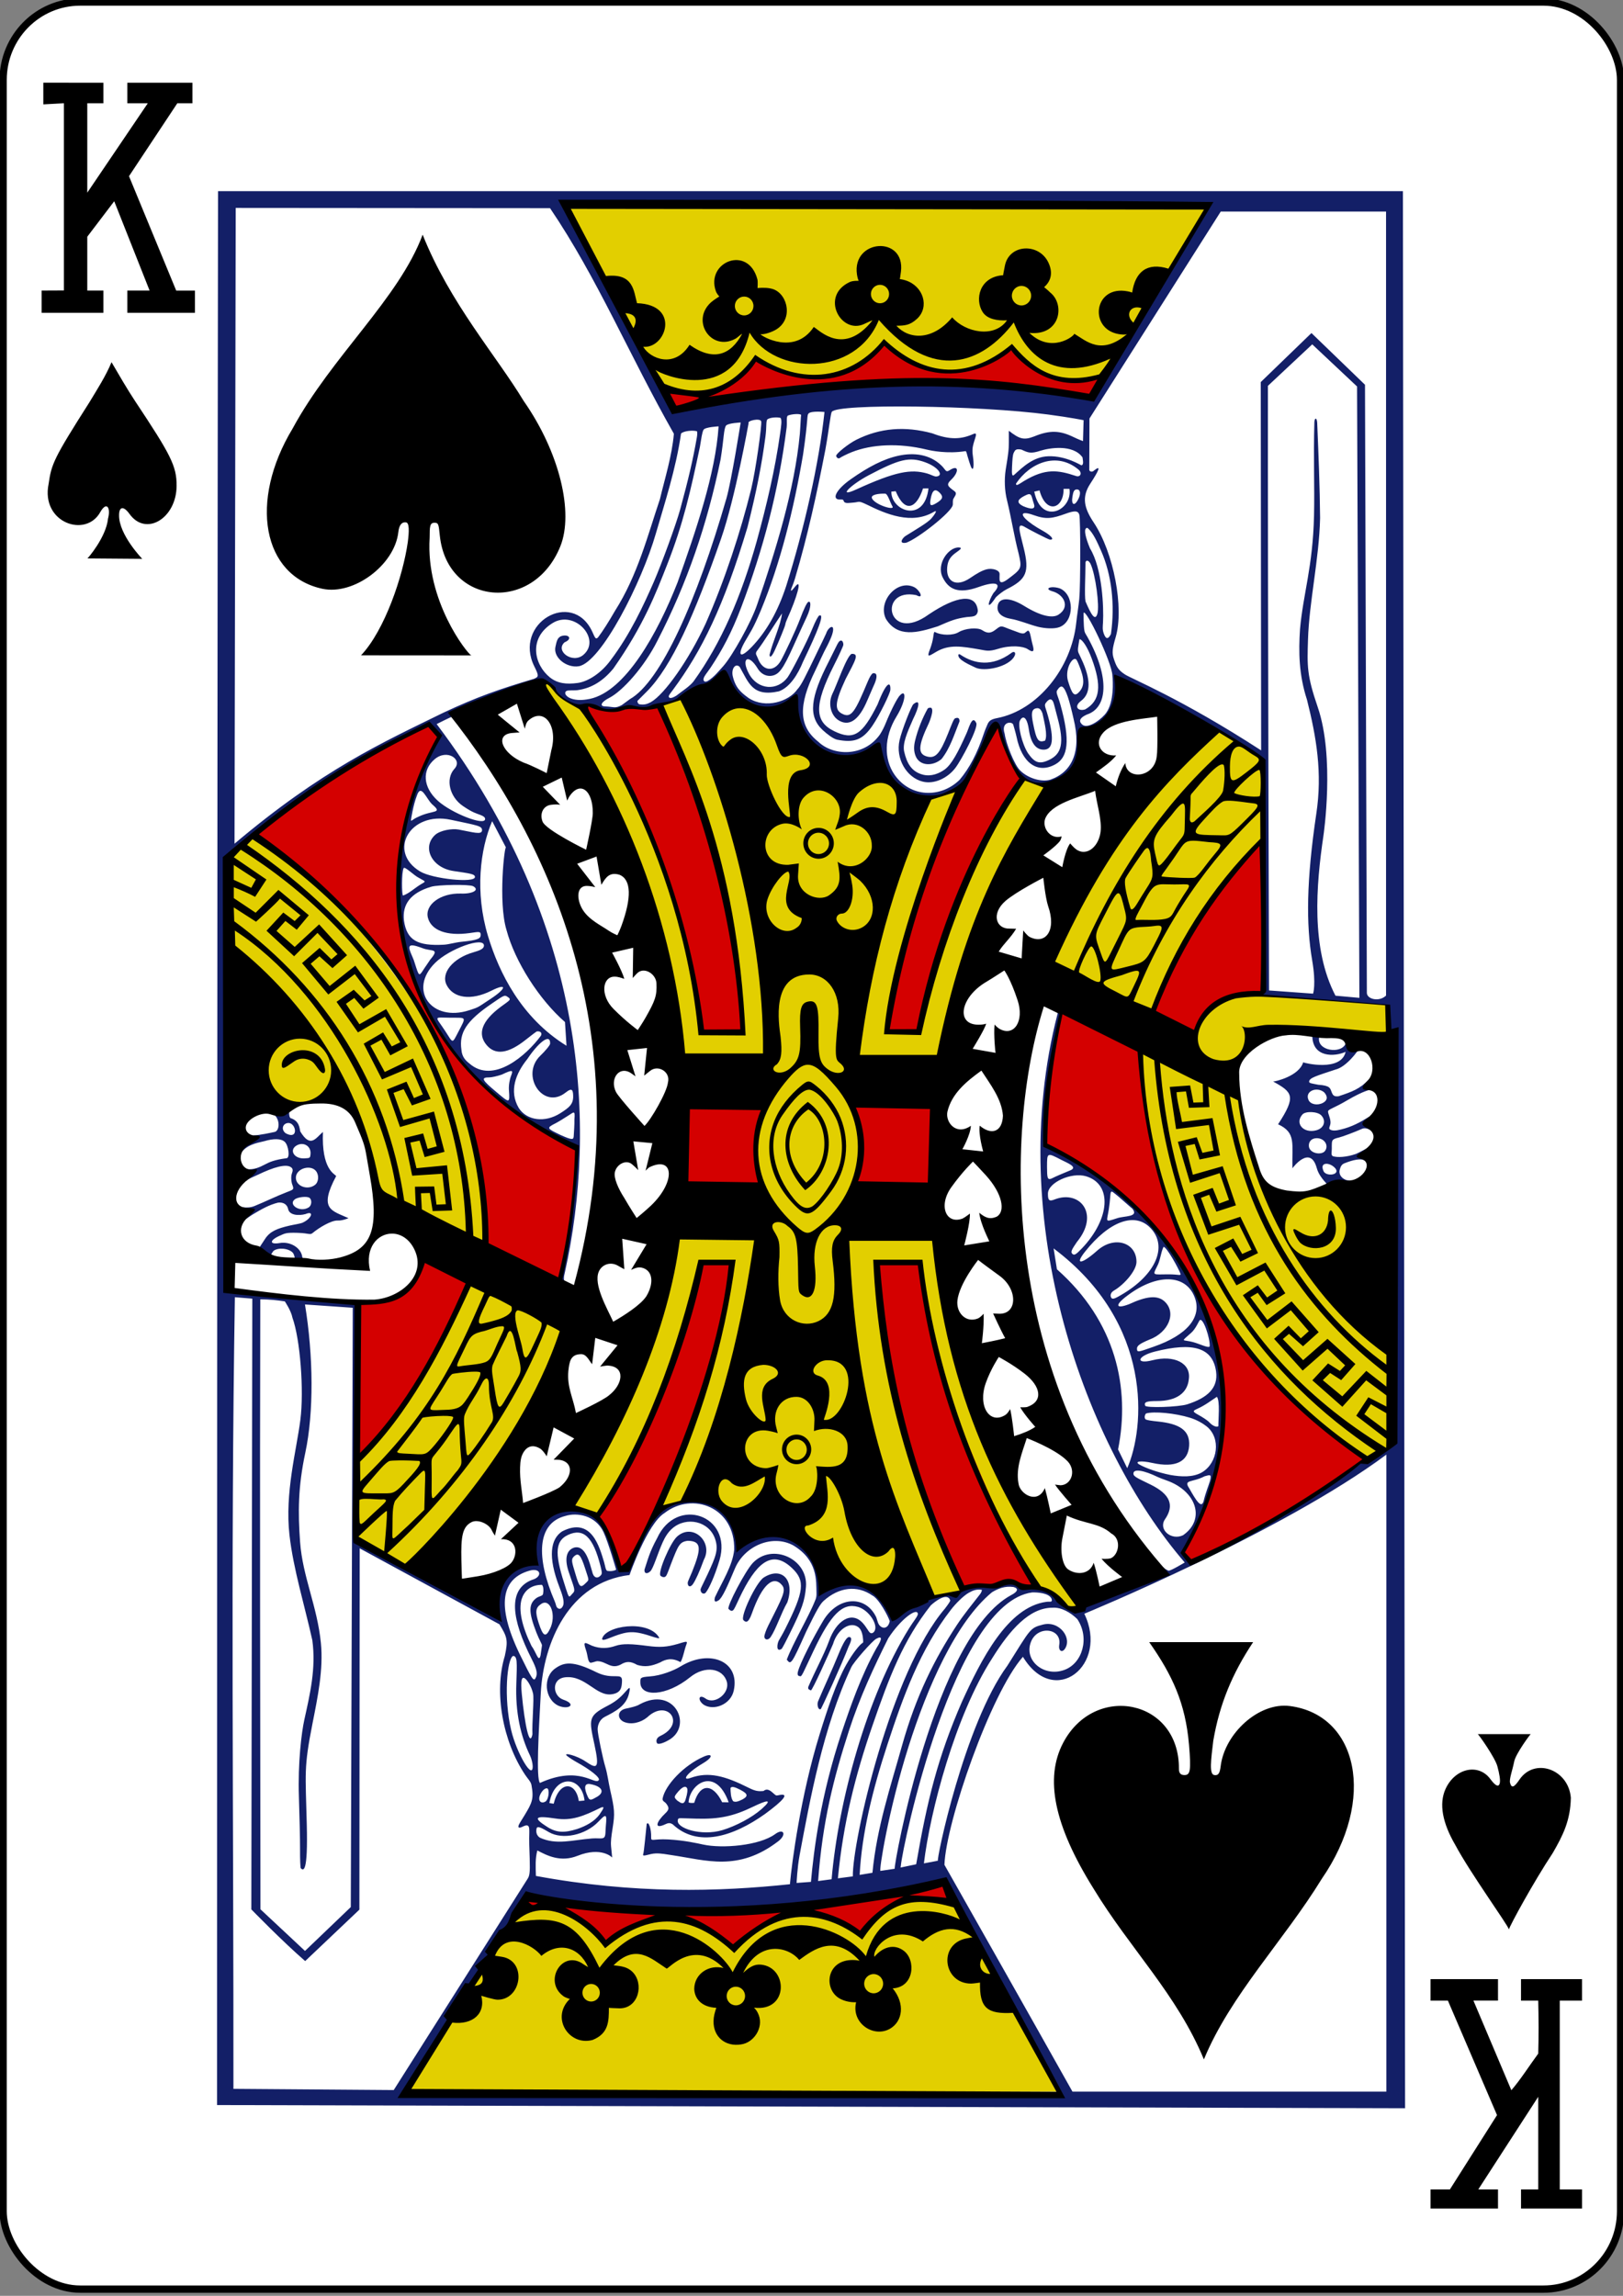 <svg viewBox="260 370 224 313" preserveAspectRatio="none" xmlns="http://www.w3.org/2000/svg" width="744.094" height="1052.362"><rect x="260" y="370" width="224" height="313" fill="#808080" stroke="none"/><title>Vectorized Playing Cards 1.0</title><g transform="translate(-735.7,-1384.075)"><rect y="1754.351" x="996.133" height="311.811" width="223.228" rx="10.63" ry="10.63" fill="#fff" stroke="#000" stroke-width=".997"/><path d="M1025.792 1780.136h163.532l.3 261.366-163.967-.436s-.006-170.555.135-260.93zm116.157 259.485c-6.09-10.986-15.715-28.882-16-29.025-3.56 1.886-39.847 6.72-57.3 2.04-5.97 8.923-11.832 17.76-17.03 26.607zm-55.732-32.86c-.913.02-1.93.574-1.743.092.11-.28.366-3.096.48-4.104.272-.448.657.727.613 1.82-.026.625.277.178 2.344.286 2.235.116 4.066.533 4.825.696 2.643.57 7.757.16 9.95-1.425 1.185-.86 1.634.068.41.99-5.522 4.16-9.9 2.574-14.7 1.877-.714-.104-1.438-.25-2.18-.232zm2.35-3.948c-.345-.222-.57-.245-1.01-.04-1.695.785-1.252-.343-.03-1.48.557-.52.54-.783.118-1.33-.215-.275-.573-.31-.487-.723.365-1.784 2.884-4.48 5.698-5.686 1.17-.502 1.357.047-.124.912-2.277 1.33-3.014 2.465-1.726 2.003 2.497-.896 4.775-.264 7.97 1.32.913.453 1.33.54 2.108.46.574-.474 1.088.095 1.443.392.223.178.27.264.525.205 1.818-.425.73.727-1.756 2.53-4.452 3.126-9.307 4.6-12.733 1.435zm6.846.77c1.82-.546 4.038-1.684 5.398-2.87 1.654-1.443.72-1.224-1.18-.315-2.752 1.316-4.678 1.697-7.772 1.626-2.59-.06-2.508-.163-2.603.158-.33 1.126 3.233 2.276 6.157 1.4zm-5.025-4.397c.147-.485.26-1.13.128-1.34-.24-.38-.754-.1-1.41.72-.405.51-.35.58.048.98.2.136.352.236.472.305.553.234.642-.275.76-.665zm1.132.664c.796-2.694 2.58-2.64 3.85-.064l.9.005c-1.846-5.014-5.417-2.474-5.536.02.42.14.786.04.786.04zm6.66-.454c.843-.466.72-.784-.353-1.333-.763-.39-1.166-.47-1.305-.217.01.555.033 1.35.357 1.79.336.203.798.003 1.3-.24zm-11.8-7.67c-.154-.254-.127-.716.46-.986 3.61-1.66.98-5.164-1.81-2.536-.883.72-2.198 1.055-3.214.626-.955-.413-.973-1.573.296-1.82.416-.08 1.485-.307 1.88-.58 4.846-2.574 7.42 3.026 3.98 4.89-.706.41-1.456.638-1.592.406zm-13.578-5.086c-1.967-.884-2.236-3.958-.393-5.154 1.175-.797 2.374-1.014 5.607.574 2.283 1.122 3.59-.086 3.53 1.22-.035.793-.083 1.593-1.41 1.784-2.158.31-3.63-2.596-6.402-2.32-2 .196-1.746 2.57-.3 3.053 1.924.643.757 1.406-.63.843zm36.168.447c-.36.168-.53-.616-.374-1.035.983-2.315 1.887-4.155 2.778-6.324.71-1.728 1.188-2.47 1.507-2.47.326.003.477.256-.068 1.32-.824 2.146-3.84 8.692-3.843 8.51zm-16.15-.6c-.87-.615-.723-1.528.267-.837 1.272.888 3.358-.737 2.932-2.27-.514-1.855-2.995-2.304-5.07-.644-3.278 2.62-6.872 2.753-6.872.705.006-.584-.077-.717 1.287-.808 1.585-.106 3.373-.827 4.26-1.365 3.987-2.412 8.227-.747 7.35 3.277-.397 1.898-2.74 2.818-4.155 1.943zm-14.614-5.94c-.323-.01-.914.314-1.084.19-.332-.247-.284-.96-.556-1.726-.485-1.356-.013-.932.84-.565 1.157.444 2.254.36 3.23.022 1.007-.347 2.328-.268 4.442.006 1.7.22 2.657.157 4.2-.282 1.676-.52 1.233-.332.953.694-.18.673-.41 1.576-.624 1.793-1.16-.644-2.04-.394-2.8.044-1.25.548-2.138.642-3.162.338-.964-.545-1.536-.5-2.31-.03-1.334.642-1.925-.42-3.13-.48zm24.987-2.82c.235-.41.576-.973.896-1.606 2.59-5.105 2.767-6.525.94-8.246-2.456-2.312-4.55-1.31-6.902 3.308-.57 1.12-.912 1.962-1.143 2.308-.266.4-.577.092-.73-.063-.29-.294 2.32-5.195 3.344-6.265 2.678-2.8 7.654-.56 7.337 3.248-.16 1.918-.526 2.97-2.292 6.486-.437.87-.817 1.608-1.048 1.963-.828.55-.64-.714-.402-1.133zm-24.4-.203c.408-1.82 6.278-2.66 7.825-.276.15.233.063.224-.602.043-2.984-.98-3.576-.925-6.436.197-.43.165-.735.233-.788.037zm22.397-.346c0-.17.218-.843.55-1.493 1.957-3.843 2.497-4.77 1.9-5.488-1.164-1.4-2.726-.183-4.162 3.83-.537 1.5-.902 1.18-1.164.942-.5-.454 1.718-5.123 2.79-5.82 2.425-1.53 4.335.243 3.263 3.378-.838 1.415-1.53 3.593-2.31 4.74-.37.513-.87.36-.868-.09zm-8.778-6.24c-.118-.194.11-.455.952-2.244 1.156-2.46 1.514-3.372 1.044-4.776-.837-2.503-3.992-3.117-5.908-1.474-.627.53-1.053 1.264-1.348 1.922-.693 1.526-1.27 3.5-1.68 3.913-.36.358-.86.43-.827-.196.455-1.328.67-2.358 1.748-4.304 2.685-5.797 10.426-3.113 8.614 2.99-.674 2.214-1.45 3.892-1.907 4.437-.255.303-.678.04-.69-.27zm-1.796-1.065c0-.19.29-.735.6-1.492 1.308-3.216 1.317-4.202-.59-4.243-1.142.146-1.312.61-2.314 3.148-.325.825-.505 1.412-.698 1.663-.208.27-.597.11-.757-.052-.41-.414 1.376-4.576 2.32-5.36 2.173-1.878 4.986.788 3.668 3.182-.618 1.673-1.15 2.808-1.512 3.326-.32.457-.722.393-.718-.17zm-46.23-37.504l-6.596-.45c1.17 7.013 1.23 14.734.048 20.21-1.01 4.68-1.02 8.128-.72 12.186.35 4.722 2.362 8.726 2.868 13.74.367 3.63-.442 7.42-1.164 11.032-1.206 6.034-.957 6.664-.78 13.745.165 6.564-.45 6.33-.83 5.946-.057-.06-.11-1.22-.1-2.6.007-1.382-.08-4.758-.158-7.102-.158-4.683.366-8.82.745-10.524.773-3.467 1.64-7.017 1.107-10.854-1.086-4.84-2.617-9.677-3.154-14.344-.66-5.754.966-11.528 1.504-15.707.52-4.036-.03-11.017-1.094-13.923-.183-.966-1.052-2.226-1.052-2.226-.993-.14-1.992-.28-3.387-.272-.078 27.712 0 55.435.022 83.15l6.15 5.68 6.32-5.98zm.445 31.788s9.385 5.377 19.733 10.66c-.985-6.045 2.14-6.956 5.074-7.658-.703-11.678 10.05-9.283 11.698.864l1.06.005c1.863-5.06 3.705-8.552 7.948-9.385 3.287-.646 6.53 1.426 7.352 6.306-.145-.342 10.9-6.45 11.205 6.455 5.017-3.1 8.596-.422 10.043 3.513 2.118-3.212 7.42-3.353 9.114-3.587.59-.676 1.63-1.063 3.524-1.05 1.622-.083 3.802-1.292 4.923.18 1.706.27 3.005-.038 4.463 1.083 1.16.877 2.454 2.833 4.385 1.484 3.682-1.764 7.82-2.56 11.112-4.688 0 0-.873-1.12-.618-.96.092.06.502.59 1.12.835.22.088 2.244-1.118 2.244-1.118-13.714-15.723-24.995-46.417-17.546-74.816.206-.482-.622-.668-1.03-.84.127-.217 2.14.075 1.285 1.88-.86 5.442-1.836 11.338-2.053 15.85-.004.55.046 1.04.046 1.04 30.75 14.115 26.98 44.686 19.08 55.327l1.245 1.65c.552.368 24.19-13.35 23.41-13.913l4.474-2.216-.725-59.947-17.69-1.346s.187-.503.41-.634c.163-3.66-.166-9.072.01-13.603.07-12.947.2-17.35.032-17.708-5.457-3.577-13.593-8.805-20.44-11.34.28.08-.11 5.365-.32 5.666-6.406 2.034-3.432 4.634-5.8 7.427-1.59 1.74-5.313 2.07-7.11-.016-2.148-2.068-3.155-6.813-3.155-6.813-3.39 3.606-2.693 7.963-7.232 9.603-7.294 3.6-9.61-7.164-9.186-6.915-2.796 2.682-10.64 4.863-11.487-6.46-3.527 3.23-7.48 1.626-9.157-2.35-2.153.076-4.567 1.754-6.746 2.662-2.02.89-4.608 1.413-6.528 1.374-2.4.29-4.38.278-6.543-.364-1.018.33-3.31-.654-4.018-2.06-1.082-1.266-2.025-1.34-3.054-1.112-3.504 1.837-7.262 2.28-11.398 4.204-.26.178.363.515.154.45-.088-.03-2.173 1.017-2.173 1.017 20.955 27.417 22.095 55.097 17.703 74.716-.172.68-.267 1.173.186 1.708-.666-.114-.677.08-.8-.344l2.178-16.468c.064-1.99.314-1.842-1.442-2.584-1.624-.686-3.16-1.347-4.5-2.167-5.11-3.768-10.884-8.405-13.698-14.192-8.03-12.438-5.38-27.278.634-39.037l-1.496-1.546c-17.564 8.757-27.933 18.2-27.933 18.2l.075 58.823 18.05 2.072zm-8.707-39.28c-.58-.637-2.053-.75-2.667-.265-.143.12-.446.743-.535.72-.818-.21-1.384-.378-1.493-1.065l.868-1.305c.687-1.033 1.677-1.4 3.346-1.788.592-.137 1.486-.263 1.8-.397 1.255-.54 1.692-1.706.422-1.183-.927.253-2.223.17-2.395-.675-.142-.693-.735-.965-1.397-.883-1.223.292-2.34.928-3.422 1.567-.48.288-1.39.94-1.39.94-.144.225-.674-1.41-.18-1.888.613.074 1.14.08 1.74-.157 1.49-.593 2.928-1.307 4.434-1.88.96-.374 1.047-.343.794-1.02-.124-.25-.235-1.08-.07-1.514.176-.462.156-.694-.142-.892-.677-.45-2.302-.03-4.588 1.062-.696.333-1.155.467-1.595.82.284-.72.118-.852.11-1.606.934.117 1.774-.252 2.52-.643.613-.32 1.302-.635 2.99-.85.462-.06.252-1.74-.273-2.226-.497-.46-1.54-.47-2.804-.097-1.128.258-2.53.52-3.307 1.725-.978.922.024-1.53 1.81-2.507.782-.016 2.508-.384 2.914-.474.69-.15.8-1.76-.202-2.45-.627-.543 2.277-.558 2.22-.392-.036.095-.063.783.16.958 1.25.375 1.24 1.392 1.35 1.82 1.435 2.348 2.142.876 3.13.067-.208 5.11 1.588 5.69 1.825 6.014-2.466 4.58-.606 4.69 1.706 5.745 0 0-.878.354-1.463.318-.92-.057-2.682 1.03-3.452 1.67-.424.352-.437.057-2.135.008-1.6-.046-1.718.073-2.448.394-1.44.635-1.432 1.235-.025 1 1.498-.254 2.966.652 3.138 1.885.12.234.013.646-.01.632-.313-.058-1.02.06-1.008-.09.01-.148 0-.707-.276-1.1zm2.186-6.193c.406-.258.476-.993.123-1.29-.322-.27-1.69-.127-2.076.22-.875.683.722 1.828 1.952 1.07zm.876-3.076c.502-.392.564-1.33.128-1.875-.738-.924-2.668-.37-2.773.795-.11 1.24 1.593 1.895 2.645 1.08zm-.628-4.222c.09-1.02-.923-1.664-1.856-1.18-1.16.6-.456 1.87 1 1.795.804-.04.804-.04.856-.615zm-3.4-4.135c-.542.265-.57.9-.056 1.31 2.037 1.12 1.417-1.88.056-1.31zm142.28 6.09c-.894-3.28-3.36-.027-3.363.02-.087-3.363.552-4.86-1.98-6.008 2.54-3.833 2.01-4.36-.683-5.83.248.02 3.576-.723 4.146-2.616.127.088 5.224 1.338 5.86-1.432-1.538.698-4.563.802-4.598-2.176.286-.086 1.004.06.944.156-.403 1.91 3.092 2.383 3.664.874 0 0 1.174.783 1.69.904.058.04-1.59 2.313-3.09 2.656-2.71.893-3.643 1.133-3.647 1.67 0 .207.442.24 1.247.404 1.682.116 1.646.475 1.867 1.03.195.49.385.59.946.54 1.92-.636 2.88-.97 4.22-2.303.163-.03.352 1.4.456 1.45.014-.228-1.36.17-3.472 1.4-1.723 1.005-2.398 1.15-2.617 1.422-.162.2.257.834.3 1.522.038.578-.352.858-.065 1.04.332.207.846.17 1.52-.005 1.49-.358 2.587-.94 3.926-1.765-.283.536.194 1.897.194 1.897s-.66-.463-1.205-.223c-1.05.46-2.744 1.083-3.2 1.19-.444.104-.637.16-.81.308-.213.18-.177.613-.18 1.248-.004.446-.132.858.15.992.625.2 1.888.138 3.174-.31.548-.237 1.71-.868 1.71-.868l-.363 1.882c-.487-.548-1.887-.145-2.825.223-.473.148-.614.444-.734.855-.21.702.24 1.186.756 1.416.344.154.873.09.873.09-2.43.92-1.946 1.26-3.363.563-.613-.662-1.213-1.36-1.447-2.216zm2.542.002c-.403-.463-1.104-.73-1.513-.546-.365.19-.234.594-.118.9.307.853 2.44.578 1.63-.355zm-1.417-2.345c.57-.743-.057-1.743-1.11-1.75-.73-.004-1.12.45-1.112 1.02.015 1.078 1.747 1.35 2.222.73zm-1.17-2.832c1.056-.285 1.38-1.303.65-2.04-.518-.526-2.145-.59-2.58-.117-1.11 1.213.134 2.645 1.93 2.158zm.878-3.724c.62-.316.74-.84.192-1.438-.993-.842-2.727-.186-2.167 1.04.275.602 1.22.782 1.975.398zm-126.94-28.27c.93-.338 1.603-1.057 2.584-1.61.66-.36.462-.302-.384-.795-.666-.305-2-1.65-2.124-1.33-.304.574-.26 3.708-.078 3.734zm23.55 32.822c.038-.64.115-1.603.097-2.31.126-1.346-.117-.953-.85-.513-.54.348-1.41.876-1.75 1.045-1.342.667-1.182.702.71 1.608 1.586.708 1.764.638 1.792.17zm-1.844-3.152c1.283-.805 1.71-1.22 1.77-2.124.007-1.04-.114-1.418-1.03-.698-3.123 2.456-6.338-2.362-3.48-5.04.584-.545 1.325-1.4 1.33-1.616.048-1.552-1.707-.045-3.14 2.087-1.59 1.938-2.578 4.364-1.185 6.692 1.114 1.704 3.595 2.042 5.734.7zm-7.097-3.135c-.057-.76.158-1.61.258-1.863.35-.89.336-1-1.255-.26-.635.21-1.392.378-1.684.376-1.3-.008-.974.4.89 1.946 1.87 1.553 1.933 1.693 1.793-.2zm4.427-7.444c.198-.468-.214-.648-.61-.56-.03.007-.712.513-1.513 1.14-2.427 1.904-4.207 2.126-5.412.676-1.22-1.47-.71-3.212 2.02-5.208 1.203-.88 1.492-.94.913-1.325-.44-.294-.467-.25-2.198.918-3.488 2.35-4.532 3.956-4.183 6.295.072.96.577 1.464 1.067 1.838 3.325 2.934 7.94-1.11 9.916-3.774zm3.52 1.388l-.21-3.237c-3.546-3.044-6.91-8.242-8.072-12.548-1.185-3.83-.24-11.817-.063-11.224l-1.916-3.613c-1.668 3.835-2.397 9.68-.582 15.64 1.54 5.055 4.623 11.18 10.842 14.98zm-14.936-1.886c1.127-2.154 1.16-1.92-1.015-1.94-2.486-.02-2.208-.322-.808 1.79 1.125 1.696.935 1.844 1.822.15zm1.492-2.95c1.43-.46 1.104-.354 3.004-1.583 2.18-1.412 2.27-2.183.082-1.096-2.81 1.396-5.277 1.04-6.193-.784-.817-1.624.887-3.65 3.692-4.442.96-.27 1.464-.5 1.466-.917.008-1.274-4.767.426-6.735 2.35-3.798 3.712-.474 8.117 4.683 6.47zm-6.14-5.782c.127-.194.47-.658.784-1.14 1.345-1.555.214-1.09-.98-1.516-.63-.232-1.278-.462-1.648-.406-.715.108.24 1.48.47 2.368.643 1.974.57 1.914 1.373.694zm5.084-3.558c2.408-.235 2.653-.466 2.656-.963.003-.493-.294-.398-1.503-.23-3.2.44-5.32-.37-5.777-2.068-.473-1.754 1.695-3.413 4.584-3.315 1.565.053 2.607-.486 1.654-1.003-.496-.27-4.806-.213-5.78.07-2.864.83-4.03 2.415-3.77 4.61.396 2.71 1.883 3.487 5.508 3.295.694-.037 1.58-.315 2.428-.397zm1.863-8.83c.002-.422-.685-.483-2.957-.82-3.026-.446-4.378-3.234-2.554-4.91.69-.637 2.34-.91 3.257-.743 1.994.362 3.214.77 3.233.096.004-.6-.575-.643-4.32-1.43-5.66-1.19-8.765 4.337-4.24 7.04 1.718 1.03 7.575 1.613 7.58.77zm1.403-7.91c0-.21-.183-.374-.61-.54-.624-.243-1.042-.288-2.447-1.23-1.868-1.253-2.435-3.697-1.19-5.058 1.21-1.272-.966-2.772-2.7-1.338-1.803 1.49-1.65 3.83.424 5.683 1.91 1.705 6.516 3.478 6.522 2.483zm-9.168-.33c1.966-.918 3.38-.39 1.874-1.657-.845-.78-1.566-2.994-2.153-1.115-.45 1.12-.78 3.095-.793 3.29.132.133.102-.096 1.07-.517zm69.564-4.768c-2.24-.555-3.77-3.144-3.2-5.632.322-1.406 1.65-4.72 1.913-4.926.988-.78.853.258-.054 2.06-.827 1.842-1.47 3.322-1.215 4.417.364 1.558.998 2.748 2.626 3.144 1.146.278 2.225-.197 2.956-.71.966-.68 1.88-2.423 2.972-4.836.35-.68.818-2.763 1.4-1.49.28.657-2.05 5.036-2.922 6.145-1.096 1.396-2.948 2.215-4.474 1.827zm13.504-1.465c1.09 1.04 2.936 1.564 4.14 1.19 2.954-1.035 4.296-3.813 3.178-8.28-.566-2.503-1.05-4.06-1.54-4.37-.24-.15-.5.13-.73.48-.207.31.11.747.444 1.925 1.412 4.963 1.043 7.208-.68 8.156-2.5 1.376-4.642-.21-5.368-3.75-.116-.547-.458-1.663-.458-1.663-.192-.492-1.74-.383-1.177 1.265.17 1.276 1.35 4.318 2.19 5.047zm12.674-13c-.04-1.745-3.73-9.322-3.98-8.518 0 0-.016 1.77.128 2.468.055.263.247.507.404.787 3.207 5.69 2.712 9.7-.07 10.58-.946.428-1.152.85-.728 1.29.857.928 3.006-.906 3.424-1.572 1.052-1.493.906-4.218.822-5.034zm-53.698-1.287c1.21-1.343 3.86-5.98 4.676-8.41 2.514-7.24 5.156-15.565 5.887-23.26.08-.972.13-2.45.18-2.576-.198-.213-1.444-.1-1.863.11-.2.26-.066.838-.138 1.59-1.125 8.65-3.2 16.533-6.28 24.556-1.348 3.486-2.6 5.78-4.22 8.204-.285.423-.645.86-.787 1.105-.41.59-.108.975.367.726.844-.476 1.572-1.39 2.178-2.045zm-4.12 2.105c3.855-5.28 6.595-11.62 8.725-19.105 1.346-4.843 2.53-9.744 3.24-14.74.147-1.065.265-1.778.056-2.097-.52-.14-1.493-.052-1.83.207-.206.31-.068.932-.26 2.37-.492 3.716-1.23 7.448-2.477 12.334-3.29 10.814-6.314 16.868-10.286 22.165-.32.446-.607.735-.578.924.042.277.428.254 1.06-.14.824-.644 1.767-1.208 2.35-1.917zm-5.874 2.807c1.886-1.066 5.207-5.703 7.553-10.698 2.633-5.896 4.837-12.556 6.28-18.324.625-2.527 1.515-8.84 1.388-9.255-.15-.494-1.995-.083-1.74.258 0 0-1.83 10.148-3.8 15.74-3.658 10.384-6.822 17.43-10.226 20.816l-1.325 1.312s.018.388.302.447c.678.125 1.13-.07 1.568-.295zm-2.886-.414c4.255-2.372 9.24-13.45 13.308-27.357.696-2.38 1.968-10.348 1.968-10.348s-1.695.063-2.022.418c-.33.482-.277 1.707-.752 4.62-1.83 8.796-4.59 16.82-8.737 24.752-1.794 3.514-4.774 6.824-6.656 7.767-1.05.526-1.36 1.106-.59 1.148 1.3.047 1.414.317 2.357-.187zm58.314 123.88c-3.19-.01-5.902 3.042-8.317 6.88-5.138 7.86-8.59 20.996-9.432 27.976l1.938-.364c-.29.133 3.624-18.582 9.586-26.595 3.224-5.056 3.088-5.132 4.898-5.596 2.288-.587 4.123 1.882 2.988 3.37-.41.502-.862.132-.735-.585.406-2.29-2.943-2.73-3.88-.48-1.075 2.586 1.787 4.893 4.583 3.876 2.498-.88 3.545-4.362 1.79-6.935-.9-.87-2.205-1.642-3.42-1.546zm-16.8-.32c-3.82 4.785-5.714 9.702-8.06 16.416-2.345 6.707-4.03 13.268-4.76 20.796l2.062-.265c-.075-4.84 5.244-27.883 12.718-36.515.418-.547.753-1 .722-1.128-.415-1.165-2.187.238-2.682.696zm8.443-1.786c-4.954 4.046-8.91 12.886-11.52 21.058-2.82 8.833-4.085 16.927-3.873 16.927l1.968-.288c-.147-.513 5.528-31.637 16.06-37.304.913-.454 1.104-.912.334-1.11-1.186-.166-2.14.222-2.97.717zm5.544.02c-10.815 1.42-17.882 34.506-18.118 37.253-.003.042-.04.256-.04.256l2.154-.444.028-.158c1.483-8.454 2.927-14.38 6.298-22.02 2.627-5.664 6.252-12.904 11.668-13.606.44-.057.857.12.703-.392-.33-.81-1.95-.914-2.693-.89zm-64.453-10.418c-3.907 1.002-4.035 5.675-1.43 11.646.195.45.16.698.36.87.444.39.793-.152.843-.51.075-.542-.157-1.272-.57-2.333-1.61-4.133-1.225-6.515.37-7.568 4.09-2.1 5.19 2.213 5.807 4.198.15.484.203 1.15.47 1.185.816.112 1.205-.177 1.192-.177 0 0-1.083-3.716-1.743-5.112-1.07-2.258-3.61-2.73-5.3-2.198zm-28.356 4.41l-.04 49.256-7.483 7.013c-3.21-2.746-7.43-7.047-7.43-7.047l.134-83.267-2.407-.193c-.59 35.775-.17 72.084-.198 107.93l22.123.162 18.31-28.54s.233-.34.306-.52c.223-.552.197-1.373.087-4.408-.045-1.233.094-2.18-.088-2.47-.186-.293-.576-.083-.94.08-.372.166-.593.107-.393-.33.113-.247.48-.79.796-1.31 1.028-1.684 1.28-2.223.932-4.09-.085-.46-.507-.848-.874-1.39-3.08-4.54-4.336-11.27-2.806-16.2.488-2.18.312-2.62-.74-4.32zm96.848-52.96c-2.01-1.03-1.972-1.008-1.984.944.01 1.46.038 1.812.587 1.615.793-.4 1.763-.77 2.495-1.08 1.397-.48-.378-1.094-1.098-1.478zm7.964 5.073c-1.56-1.244-.985-1.1-1.427 1.705-.268 1.694-.612 1.738 1.144 1.177.996-.344 3.045-.127 2.126-1.295.006.02-1.538-1.327-1.844-1.587zm-62.727 43.064c-2.396 1.446-4.842 8.457-4.842 8.457-8.37.996-11.872 9.215-12.246 16.068-.296 5.41-.663 11.727-.116 12.28 5.487-2.463 7.6.38 8.12-.386.238-.336-1.216-1.446-3.043-2.44-.424-.232-1.08-.648-1.33-.854-.667-.552 1.33-.078 2.59.78 1.61 1.094 1.88.866 1.183-2.33-.76-3.476-.884-3.902 1.79-5.28 1.07-.55 1.68-1.018 2.445-1.876.614-.686.77-.853.545.155-.39 1.747-1.947 2.51-3.348 3.218-.697.357-.985 1.075-.99 1.692-.003.628.72 4.025 1.055 5.11.31 1.03.425 2.064.664 3.115.63 2.728.67 3.263.35 5.242-.185 1.16-.28 1.823-.215 2.525.06.637.15 1.504.15 1.504.002-.03-1.495-1.532-4.772-.243-2.363.93-4.23-.04-5.553-.727-.305 1.074-.236 2.24-.2 3.474 13.625 2.488 25.26 2.154 35.058 1.13.254-2.894 1.49-12.094 4.083-20.39 1.08-3.452 2.3-7.092 3.677-9.52.94-1.656 1.896-2.772 2.235-2.965.105-.064.115-.098.113-.143 0-.092.003-.17-.002-.26-.035-.537-.165-1.37-.628-1.74-1.13-.9-2.934.26-3.527 2.27-.52 1.203-2.89 6.41-3.06 6.323-.14-.088-.47-.095-.35-.497.908-2.11 2.155-4.342 2.857-6.236.97-2.728 3.08-4.168 4.657-2.448.54.59.757 1.132 1.005 1.32.187.14.44.044.593-.19.595-.894-.783-2.925-2.262-3.333-2.134-.59-3.724.966-6.144 6.01-1.4 2.91-1.65 3.642-1.87 3.418-.05.02-.42.02-.286-.545.29-1.212 2.143-4.735 3.486-6.97 1.988-3.307 5.68-3.576 7.232-.705.237.392.25.903.512 1.252.477.616 1.26.494 1.455-.517-.213-.67-1.51-3.085-2.412-3.506-2.076-1.426-4.595-1.146-6.715.745-.48.428-.983 1.3-2.39 4.152-2.07 4.574-2.126 4.59-2.692 3.854.834-2.224 3.026-5.84 3.91-8.058.17-.33.203-.686.19-1.027-.052-1.612.212-4.463-3.202-6.488-2.91-1.567-6.754.082-8.063 3.167-1.002 2.362-1.735 3.985-2.24 4.32-.71.47-.577-.185-.507-.423 1.01-2.138 2.428-4.3 2.653-6.45.148-5.824-5.76-7.977-9.6-5.038zm-30.498-109.12c4.61-2.142 7.766-3.22 12.463-4.603.635-.278.736-.342.062-1.675-2.976-5.888 5.19-10.582 7.965-4.802.37.77.456 1.197.82.828.683-.894 1.494-2.164 2.337-3.613 3.123-4.838 4.537-10.357 6.202-15.227.69-2.862 1.656-5.853 1.93-8.922-6.2-10.782-10.515-21.157-17.094-30.757l-43.382-.032-.163 86.677c12.13-10.116 20.388-13.775 28.86-17.875zm48.833-3.185c.526-.555.982-1.477 2.868-5.346.337-.69.875-1.762 1.094-2.26.283-.91 1.343-1.48.826.15-.117.352-.32.827-.64 1.458-.627 1.128-1.223 2.51-1.67 3.41-2.412 4.833-2.297 7.65.398 9.746 2.014 1.924 6.243 2.14 8.493-.965.337-.502.637-1.146.735-1.382.978-2.372 1.7-3.558 1.884-3.793 1-1.27 1.162.304-.334 2.726-1.714 2.777-1.743 5.785-.262 7.902 2.196 3.137 6.366 3.226 8.984.71 1.36-1.595 2.442-3.623 3.313-6.215.193-.575.392-1.002.534-1.34.218-.518.532-.71 1.344-.867 5.573-1.066 10.25-6.783 10.913-13.024.088-.844.328-2.338.415-3.224.175-1.77.18-10.93.005-11.477-.094-.295-.26-.45-.623-.447-.28.003-.673.1-1.24.303-1.836.656-2.69.822-4.456.192-.583-.21-.986-.28-1.225-.26-.78.068.255 1.184 2.525 2.418.972.528 1.74 1.24.953 1.187-.23-.015-2.97-1.43-3.347-1.66-1.247-.766-.92.197-.28 2.73.865 3.402.367 4.358-2.32 5.69-.502.25-1.167.768-1.505 1.102-1.425 2.103-1.057.553-.34-.568 1.227-1.283.475-1.72-2.038-.83-2.867 1.013-4.163.273-4.965-1.32-.907-1.802.8-4.118 2.222-4.073.46.014.378.18-.3.643-.82.56-1.21 1.1-1.295 2.054-.175 1.948 1.22 2.775 3.168 1.47.92-.618 1.644-1.044 2.34-1.202.692-.157 1.73.1 1.725.65 0 .23-.032.787.017.91.182.617 1.17-.256 1.6-.566 1.466-1.097 1.418-1.313 1.018-3.09-.656-2.49-.986-4.766-1.61-7.29-.335-1.32-.39-2.814-.188-4.16.102-.676.365-2.064.418-3.014.053-.95-.006-2.308.03-2.307 1.456 1.113 2.05 1.308 3.47.768 2.2-.9 3.59-.807 5.444.08.686.327 1.31.558 1.31.558l.085-2.857s-1.715-.354-4.887-.77c-9.547-1.254-29.138-1.52-29.867-.367-.186.293-.37 2.334-.89 5.172-1.156 5.896-2.45 11.772-4.184 17.526-.356 1.173-.695 1.645-.514 1.68.075.015.43-.44.594-.63.928-1.07.217 1.473-1.185 4.537-.127.277-.23.58-.23.674-.003.186-.883 2.32-1.49 3.612-.378.803-.69 1.044-.688.53.426-1.764 1.552-4.047 1.715-5.62-.987 1.424-2.424 3.776-3.51 5.18-.202.377.01.493.186.96.653 1.745 2.236 1.9 3.15.322.51-.88 2.095-4.2 2.646-5.65.567-1.495.966-2.283 1.155-2.38.378-.196.45.653-.222 2.066-2.04 4.288-2.914 6.69-3.913 7.577-.775.688-2.116.644-2.86-.58-1.265-2.076-2.343-1.388-1.184.74 1.2 2.2 3.935 2.404 5.364.424.472-.653 2.692-4.888 3.39-6.61.39-.962.805-1.71.944-1.764.746-.286-.105 1.91-2.246 6.304-.693 1.697-1.807 3.478-3.315 4.03-3.664.8-4.16-1.136-5.434-3.343-.62-.548-1.18.33-.944 1.3.384 1.574 1.103 2.19 2.213 2.98 2.32 1.475 5.544.46 6.712-1.222zm16.347 9.196c-.333-.734-.285-1.48-.115-2.176.384-1.57 1.02-3.092 1.763-4.417 1.203-.568.284 1.695.134 2.03-1.452 3.025-1.59 4.195-.235 4.544 1.16.3 1.784-.41 2.88-3.12.564-1.392.79-2.008.988-2.09.423-.168.626.002.6.427-.725 1.78-1.292 3.652-2.484 5.13-1.166.975-2.922.98-3.532-.326zm-10.885-2.322c-.505-.1-1.37-.75-1.972-1.3-2.05-1.877-1.712-4.47.83-9.347.198-.378.937-1.852 1.175-2.336.426-.867.844-.528.84.046 0 .16-.635 1.508-1.277 2.758-2.807 5.484-2.71 7.72.017 9.026 2.663 1.274 3.856.54 5.98-3.646 1.228-3.143 1.833-3.195 1.766-2-.003.445-1.49 3.46-2.45 4.86-1.39 2.03-2.594 2.39-4.91 1.94zm.202-2.647c-1.046-.645-1.473-2.253-.855-3.57.562-1.085 2.002-5.245 2.678-5.48 1.088-.037.508.874-.84 3.432-1.595 3.39-1.537 4.296-.307 4.815 1.14.48 1.68-.504 3.36-4.47.263-.62.632-1.268.848-1.132.267-.02.73.18-.153 1.977-.208.43-.564 1.33-.957 2.17-1.148 2.452-2.45 3.077-3.774 2.26zm18.87-7.193c-.46-.236-2.616-1.083-2.297-1.784.04-.066.165-.014.23.028 1.973 1.322 4.428 1.658 6.99-.176.43-.38.752-.123.51.354-.774 1.536-4.226 2.193-5.433 1.58zm-6.342-2.228c.06-.15.237-.588.395-1.178.237-.888.18-1.54.39-1.428.896.483 2.495.494 3.278.017.86-.522 2.6-.682 3.235-.27.907.59 1.368.315 2.004-.18.716-.558.73-.32 2.024.13.957.33 1.333.558 1.74.485.155-.03.47-.383.572-.365.31.056.346.938.633 1.944.252.89.108 1.105-.69.572-.595-.397-2.304-.584-4.08-.04-1.316.403-1.62.24-2.585.078-2.406-.407-4.143-.72-5.937.317-.958.555-1.305.843-.98-.08zm-5.986-4.4c-1.167-2.336 1.516-5.43 3.874-4.338.78.363 1.477 1.735.32 1.105-5.363-1.08-4.023 6.762 1.736 2.62 3.827-2.538 6.535-2.93 6.76-.476-.107.903-.91.76-1.517.842-1.586.22-2.173.478-4.01 1.265-2.797.88-5.53 1.6-7.163-1.017zm20.982 1.08c-1.308-.336-2.445-.852-3.81-1.1-1.35-.234-1.96-.938-1.716-1.886.254-.985 1.607-1.09 3.64.15 2.255 1.375 3.89 1.708 4.714 1.19 1.67-1.048.77-2.755-.823-3.19-1.196-.333-.317-.797.968-.415 2.073.784 2.117 4.525-.015 5.302-.713.26-1.97.19-2.96-.052zm-18.265-12.384c1.522-.94 2.993-1.78 3.516-2.34.275-.294 1.04-1.282.446-.98-3.105 1.862-6.71.315-9.32-.96-1.255-.585-.947-.326-1.91-.262-.653.044-1.178.18-1.294-.286-.052-.205-.417-.12-.65-.142-.966-.096-.356-1.37 1.67-2.777 2.39-1.66 4.477-2.742 6.547-3.188 2.15-.464 4.344-.202 5.952 1.345.618.594.564.99 1.128.625 1.29-.833 1.3.272.213 1.295-.746.702-.473.893.44 1.56.436.32.078.624-.165 1.09-.092.283-.02.594-.064.81-.204.998-4.757 4.527-6.405 5.13-1.133.21-.54-.643-.106-.92zm3.16-6.483l-.755.01c-.86 2.623-2.45 3.517-3.77.372l-.603.06c-.027 2.664 4.563 4.337 5.13-.442zm-4.97 2.46c-.312-.523-.662-1.722-.988-1.74-.888-.036-2.114.123-1.824.672.46.87 3.174 1.673 2.812 1.067zm6.083-.468c.818-.492.992-.83.458-1.372-.688-.698-1.048-.342-1.264.773-.186.958-.052 1.115.807.6zm-11.092-1.845c5.48-2.476 7.56-2.796 9.786-2.183.515.142.972.43 1.26.413 1.067-.064.387-1.256-1.527-1.94-2.187-.78-3.573-.425-7.774 1.762-2.46 1.28-4.46 3.174-1.745 1.948zm15.884-3.005c-.078-.148-.41-1.133-.504-1.493-.094-.36-.18-.73-.282-.732-2.543.406-4.778-.07-5.38-.212-3.845-.916-7.56-.73-10.334.354-.678.265-1.518.694-1.6.77-.218.204-.542-.03-.54-.284.002-.3 1.704-1.645 2.777-2.176 3.265-1.614 6.71-1.89 10.49-.874 2.465.943 4.053.79 5.628.102.774-.338.225.498-.02 1.607-.17.768.017 1.426.05 1.86.096 1.05-.024 1.574-.284 1.078zm57.288 221.437v-86.85c-14.418 10.618-41.688 21.695-41.688 21.695 3.434 6.986-4.13 12.964-8.47 5.87-4.465 5.006-10.616 22.537-10.834 28.358 0 0 11.877 20.706 17.673 30.927zm-79.415-28.598c.396-4.36 1.33-11.753 4.24-20.356 1.22-3.61 2.69-7.75 4.77-11.457.83-1.295.887-1.796.002-1.33-.557.293-3.1 3.154-3.445 3.877-3.898 8.212-5.702 18.078-7.13 25.61-.322 1.694-.418 3.8-.418 3.8zm2.852-.358c.927-10.593 4.83-24.895 10.696-34.216.55-.89 1.23-1.66 1.205-1.967-.076-.906-2.334.66-4.086 3.334-1.956 3.873-3.916 8.004-5.416 12.577-2.116 6.456-3.66 12.42-4.263 20.515zm5.636-.885c.588-6.103 2.485-11.703 4.076-17.313 1.946-6.86 4.543-11.91 7.57-16.455.97-1.458 2.115-2.823 3.204-4.213.14-.168.278-.47.246-.595-.7-.122-1.255.095-1.795.397-.755.422-1.817 1.487-2.437 2.276-4.31 5.488-6.63 11.895-8.782 18.37-2.067 6.215-3.556 12.194-3.847 17.823zm-38.714-4.678c.867-.067 1.425.096 1.677-.134.248-.23.167-.843.246-1.63.168-1.68-.007-1.587-1.058-.5-1.74 1.796-4.917 2.488-6.807 1.402-.952-.548-1.615-.928-1.705-.472-.105.532.04.938.448 1.222 2.29 1.042 4.462.326 7.2.112zm-2.046-1.286c1.205-.4 2.43-1.042 3.12-2.023.658-.936.647-1.07.15-.892-2.452 1.203-4.06 1.815-6.25 1.483-2.967-.45-3.09-.073-1.13 1.152 1.283.802 2.347.825 4.11.28zm-4.354-3.754c.46-.338.577-1.715.207-1.793-.376-.08-.92.603-1.055 1.16-.15.738.398.927.847.632zm4.59-.06l.79-.07c-.404-3.454-4.16-3.603-4.853.345l.594.09c.776-3.15 3.047-3.062 3.47-.364zm2.477-.556c1.15-.64.75-1.43-.8-1.734-1.016-.24-.96.592-.432 1.718.262.56.445.454 1.23.016zm-8.846-4.232c-.01-.384-.168-1.005-.35-1.38-1.325-2.706-2.056-5.905-1.906-9.88.108-2.85.144-3.73-.45-3.734-.83.398-1.318 5.7-.263 10.114.744 3.115 3.024 6.98 2.97 4.88zm-.032-4.315c-.08-1.49.247-4.826.084-5.553-.215-.957-.783-1.82-1.104-2.05-.497-.36-.62.326-.45 2.115.405 4.196 1.08 7.373 1.47 5.487zm.42-7.64c.326-.587.198-1.21-.523-2.615-2.84-5.527-3.208-9.305-.243-10.677.333-.154.542-.183.763-.305.935-.518.58-1.457-.82-1.07-3.863 1.072-4.625 4.68-1.368 11.36 1.66 3.332 1.916 3.798 2.19 3.308zm.702-3.133c.05-.232.15-1.135.19-1.32.038-.185-.35-.717-.77-1.783-1.092-2.783-1.115-3.938.074-4.745.385-.226.782-.237.842-.497.093-.404.086-1.067-.157-1.26-1.704.012-2.49 1.004-2.79 1.947-.45 1.492.02 3.678 1.358 6.386.65.845.988 2.39 1.254 1.27zm1.303-3.6c.91-1.837.047-4.215-1.208-3.404-.814.526-.856 1.083-.356 2.61.608 1.862.967 1.992 1.563.793zm3.196-4.912c.364-.36.04-.877-.634-2.905-.578-1.737-.314-2.924.786-3.266 1.578-.388 2.136 2.185 2.468 3.27.17.84.723 1.07 1.213.487.137-.162.177-.297-.057-1.212-1.018-3.99-2.35-5.26-4.494-4.266-1.988.922-1.727 2.983-.286 7.318.193.58.32 1.01.46 1.07.114.05.34-.295.543-.495zm1.76-1.355c.472-.465.444-.255-.095-1.92-.615-1.9-.94-2.295-1.6-1.642-.405.4-.2.842.263 2.395.54 1.805.683 1.908 1.434 1.167zm82.418-6.5c3.138-2.16 1.845-6.033-2.285-7.47-.488-.17-1.024-.374-1.193-.455-1.897-.91-3.373-1.192-3.378-.48-.002.418.567.63 2.387 1.513 2.69 1.308 3.3 2.82 1.97 4.723-.956 1.374.837 2.946 2.5 2.17zm2.848-4.715c.272-1.108.677-2.058.87-2.703.267-1.01-.076-.776-.747-.618-1.728.894-2.966.408-2.125 1.64.932 1.636 1.703 2.9 2.003 1.68zm-.215-3.872c2.155-1.287 2.633-4.64.627-6.24-.48-.38-1.31-.885-2.314-1.19-2.04-.622-4.987-.904-6.067-.577-.233.272-.242.7-.01.826.3.11.844.185 1.63.264 2.998.304 4.478 1.195 4.334 3.317-.148 2.188-1.902 3.028-5.068 2.337-1.702-.372-2.495-.192-1.812.205.812.472 2.56 1.092 4.28 1.43 1.472.257 3.15.356 4.4-.372zm-10.344-.552c2.425-5.428 3.702-19.67-10.16-29.962l.46 2.848c8.166 7.136 10.128 16.224 8.436 24.56zm12.374-9.732c-.867.56-1.593 1.143-2.707 1.64-.667.297-.684.37.222.862.438.24 1.16.677 1.436.975.48.516 1.045.713 1.257.526-.023-.807.255-3.48-.21-4.002zm-4.102 1.03c2.808-.886 4.31-2.233 3.99-4.486-.47-3.305-3.242-4.004-8.436-2.712-2.498.62-2.72 1.79-.35 1.188 2.994-.762 5.345.39 5.027 2.574-.186 1.885-1.706 2.983-4.376 2.984-1.41 0-1.845.125-1.654.632.13.343 4.642.183 5.8-.18zm-4.636-7.854c4.59-1.568 6.724-4.006 5.676-6.737-1.235-3.216-5.24-3.248-9.265-.255-1.88 1.372-1.592 1.88.23 1.182 2.36-1.082 3.88-1.25 4.847-.39 1.747 1.554.57 4.263-2.08 5.234-1.283.532-1.695.825-1.697 1.21-.004.606.23.46 2.29-.244zm7.743-.05c.117-.952-.962-4.253-1.428-3.493-.123.202-.552 1.134-1.094 1.618-1.578 1.41-1.28.876.288 1.308.872.24 2.103.85 2.233.568zm-12.14-7.054c4.64-2.68 6.41-6.507 4.006-9.05-2.162-2.286-5.745-.955-9.073 3.2-1.526 1.907-.38 1.668 1.678-.145 2.397-2.11 5.445-1.092 5.428 1.543-.007 1.126-1.604 3.02-3.115 3.9-.47.272-.538.69-.372.964.18.294.556.104 1.45-.412zm8.133-2.797c-.242-.72-1.988-3.813-2.363-3.707-.396.793-.425 1.837-.9 2.677-.646 1.265-.564 1.066 1.496 1.06 1.534-.005 1.72.21 1.767-.03zm-13.637-3.496c3.898-4.033 4.242-8.755.59-9.842-2.024-.6-5.258.856-5.268 2.362-.006.937.17 1.108.99.77 3.445-1.276 6.175 2.025 3.01 5.82-.77 1.1-.872 1.375-.648 1.602.263.265.476.166 1.326-.713zm41.988-34.484v-106.886h-22.814l-18.12 28.217-.028 6.984c0 .242.412.39.678.088 1.03-.794.633.04-.552 1.837-1.197 1.817-.83 3.314.48 5.254 2.774 4.112 4.22 11.66 3.04 15.65-.446 1.507-.545 2.115-.254 2.958.332.964.537 1.48 1.5 2.1.838.582 7.73 3.26 18.83 10.377l-.053-50.216 6.996-6.684 7.39 7.048.258 82.905c.003.877 1.72 1.276 2.65.368zm-4.002-83.036l-6.187-5.745-6.117 5.66c-.032 27.004.155 82.428.155 82.428l6.08.436s.445-1.265-.124-4.533c-.855-4.905-.802-10.895.57-20.006.856-5.59.006-10.436-1.29-15.54-1.126-3.4-1.166-6.548-.962-9.59.433-4.85 1.772-8.514 1.936-15.493.093-3.98-.097-7.874.05-12.782.06-.657.337-.576.387.102.187 4.442.36 8.66.4 12.998-.133 5.64-1.517 11.445-1.67 16.608-.113 3.577-.17 4.814 1.344 9.17 2.38 6.843.814 17.357.786 17.544-1.01 6.736-1.744 15.353 1.663 21.8l3.3.293zm-42.568 50.943c1.826-.836 2.187-2.313 1.204-5.87-.175-.634-.375-1.388-.444-1.675-.21-.878-.606-.974-1.134-.276-.316.416-.025.513.46 2.468.732 2.955.307 3.933-.795 3.926-.977-.007-1.738-.81-2.017-2.727-.095-.654-.235-1.1-.393-1.363-.266-.44-.586-.36-.843.125-.334.627.293 3.213 1.126 4.466.904 1.264 1.526 1.524 2.836.924zm-.497-2.654c.39-.728-.093-2.52-.344-3.692-.232-.655-.496-.814-.93-.708-.647.158-.615.863-.38 2.025.476 2.367.734 2.666 1.654 2.376zm5.55-4.268c2.088-1.187 2.288-3.235.884-6.958-.574-1.527-1.29-2.602-1.685-2.613-.155.97-.3 1.488-.125 1.87.163.353.437.895.633 1.348 1.188 2.747.868 4.33-.28 5.188-1.07.8-.393 1.475.574 1.165zm-68.36-1.432c4.9-1.045 9.318-8.893 12.1-15.892 2.535-7.052 5.23-14.8 5.657-21.26 0 0-1.853.085-2.08.466-.21.376-.302 1.187-.5 2.34-1.276 5.945-2.29 10.46-4.52 16.046-1.546 3.878-3.234 8.267-7.422 14.164-1.377 1.648-2.95 2.67-4.93 2.944-.503.07-1.35-.024-1.564.126-.375.264-.037.863.93 1.105.87.216 1.75.075 2.33-.04zm67.5-.918c.747-.792.82-1.733-.018-3.723-.236-.558-.343-.874-.622-.796-.59.163-1.28 1.71-.873 3.02.532 1.71.842 2.208 1.51 1.498zm-69.21-1.246c1.436-.19 3.254-1.328 4.567-3.11 2.7-3.52 4.562-7.526 5.943-10.64 1.106-2.508 3.104-7.923 3.646-9.884 1.152-4.165 1.783-6.853 2.308-9.835.05-.274.095-.712.014-.854-.57-.156-1.815-.063-2.197.32-.688 4.78-2.287 9.58-3.456 13.567-1.97 6.785-7.588 17.637-10.65 18.15-1.65.274-3.536-1.153-3.232-2.618.186-.9.31-1.242.752-1.468 1.068-.374 1.69.35.518.823-1.358 1.176 1.085 2.974 2.585 1.718 2.544-2.13-1.193-6.21-4.25-4.334-3.39 2.076-2.52 5.673-.388 7.383 1.074.862 2.32.983 3.843.78zm23.995-4.87c2.093-2.142 3.665-4.914 4.81-8.38 2.478-7.784 4.532-16.707 5.277-23.697 0 0-1.79-.184-2.187.193-.28.266-.012.52-.773 5.627-1.277 7.447-3.14 14.843-5.832 21.244-1.104 2.588-1.417 2.906-2.196 4.25-1.088 1.9-.685 2.382.9.76zm46.444-16.227c-.194-.1-.177-.035-.26.022-.285.197-.1 1.19.55 2.726 1.706 2.745 1.905 8.074 1.794 10.076-.034.6-.097.945.086 1.48.182.524.5 1.134 1.01.112.562-3.945.12-8.075-1.396-11.42-.535-1.19-1.058-2.35-1.784-2.997zm1.314 11.633c.3-1.06-.253-5.27-.938-6.75-.277-.596-.776-.642-.716.035.005 1.46-.152 4.232.005 5.054.747 1.715 1.327 2.806 1.65 1.66zm-3.864-17.005h-.805c.028 2.753-2.42 3.52-3.325.212l-.725.168c.964 4.666 5.32 2.527 4.856-.38zm-4.897 2.075c-.42-1.222-.246-1.668-1.308-1.12-.81.42-1.297.868-.155 1.416 1.016.43 1.727.477 1.462-.296zm6.135-.703c.336-.678.296-1.29-.21-1.293-.392-.002-.5.31-.61.966-.2 1.174.292 1.39.82.327zm.426-4.575c.31-.098.223-.534.14-1.088-1.328-1.84-4.612-1.276-5.79-.91-1.364.44-1.705.276-2.632-.148-.766-.142-.874.044-1.06.41-.164.32-.193.93-.247 1.994-.044.898-.01 1.316.302 1.035 1.216-1.088 2.623-2.448 4.677-2.532 2.487-.102 4.612 1.28 4.61 1.24zm-9.04 2.49c-.002.37.315.14 1.125-.367 2.947-1.745 4.654-1.498 7.177-.666.562.185.91-.4.3-.9-2.996-2.454-6.687-.89-8.602 1.933zm10.68-11.306l15.987-26.357-89.072-.065 15.124 27.983c12.332-2.845 32.633-6.48 57.96-1.56z" fill="#131f67"/><path d="M1067.615 2014.89c1.887-2.807 11.23 2.192 11.724 4.173 5.528-4.34 12.242-4.656 17.645.776 5.556-6.056 11.503-5.642 17.69-2.135-.69-1.368 7.91-7.41 13.14-3.57l14.138 25.107-90.58.29c5.352-8.007 10.092-17.572 16.242-24.643zm-39.565-130.953c-.492-1.36-2.48-15.306 2.562-15.654 8.15 3.603 18.555 16.49 23.375 24.365 5.974 9.758 12.01 32.198 8.677 31.218-.48-.142 10.288 10.61 11.03 11.66 1.22 1.725-18.154 33.896-21.354 32.742-.968-.35-7.42-4.19-7.42-4.19l.185-10.733s10.14-19.96 10.7-26.628c.213-2.52-6.975-6.834-7.304-7.705-.818-2.17-.72-10.23-4.91-13.75-2.31-1.4-4.49-.954-6.832-.656-9.506-1.583-4.58-17.557-8.708-20.67zm158.992 7.165l.057 3.96c-6.26 1.36-17.322-3.926-20.67 4.59.414 9.198 2.48 13.323 3.923 16.1 1.085 2.495 8.696-.35 11.377 2.165 7.69 9.44 5.876 22.01 5.944 33.336l-3.337 1.68c-23.06-13.56-40.766-55.69-43.22-67.683-.156-7.7 21.156-32.445 21.156-32.445.048-.054 7.764 4.684 7.764 4.684.187.074-.164 32.475-.162 32.325 6.094.313 12 .906 17.167 1.287zm-46.848-29.615c-11.83 16.917-15.832 42.2-15.072 59.836 1.534 26.33 20.35 49.805 19.09 52.023-.213-.154-.71.108-.898-.06-4.334-3.843-7.36-3.17-9.577-3.205-4.236-.066-5.407 1.194-7.837 1.434-6.206.614-5.703.77-10.967-1.207-6.643-5.402-15.54-9.544-22.622-11.722-5.675.51-14.33 3.183-17.604 1.018 22.77-41.906 19.36-68.733-4.213-112.656 1.955.574 2.258 2.394 3.722 2.843 4.845 1.867 11.52 1.16 15.523-.582 4.344-1.95 8.446.906 8.39.81 8.555 6.024 18.906 9.91 24.294 12.595 1.592.82 3.604-.474 5.362-.83 3.602-.726 6.69-2.263 9.377-1.363.863.29 2.15.642 3.034 1.067zm-53.156-54.84c-1.16-2.15-13.015-24.644-13.015-24.644l88.19.53-13.23 21.7c-1.25 1.18-7.464 4.462-13.804-2.972-.12 1.07-9.408 7.676-17.392-.28-4.805 4.354-9.706 6.877-17.79 1.975-.18 1.367-6.484 7.498-12.96 3.693z" fill="#e2cf00"/><path d="M1096.687 2019.336c-8.544-7.99-17.44-.778-17.236-.32-3.38-3.43-6.688-6.24-11.146-4.86 0 0 0-1.202.034-1.23 13.29 2.428 33.648 3.057 57.443-1.912l1.223 2.55c-6.382-2.265-9.67.79-12.5 4.354-10.242-6.378-12.74-.782-17.816 1.418zm19.93-92.925l6.045-.117c1.14 17.558 15.826 44.426 16.18 44.426-1.024-1.42-10.72-.3-10.65-.122-5.33-14.207-11.185-28.4-11.575-44.187zm-35.257 41.654s-1.945-5.033-3.11-7.187c6.348-10.824 11.554-22.027 14.224-34.486l4.323.04c-1.28 17.2-15.064 43.32-15.437 41.634zm77.767-2.303c9.52-17.157 7.878-41.888-19.134-55.556 0 0 .704-18.128 2.713-18.17.453.14 12.226-.15 12.226-.15 3.084-7.56 8.048-16.703 14.983-22.876l.174 20.263c-5.134.506-8.264 2.142-9.82 6.15l-7.11 1.583c.522 20.355 8.19 39.163 30.936 56.056-5.435 4.664-24.014 14.135-23.942 13.97zm-113.97-12.788l.202-21.1c3.45-.745 6.167.253 9.015-5.92 0 0 4.78 2.265 6.367 3.1-4.467 7.984-8.324 16.514-15.585 23.92zm45.284-37.36l.235-10.71 10.183.292c-.864 3.633-1.134 7.265.02 10.898zm23.233-.128c.696-3.506 1.192-7.03-.25-10.75l11.027.188-.26 10.668zm-20.97-20.948c-1.834-21.01-16.25-44.792-16.45-44.286 1.697.272 4.688 1.112 6.334.334 1.993.33 3.72.105 3.814-.08.133-.734 13.4 30.507 11.63 43.984-.212.456-4.895.486-5.327.048zm25.487.184c1.556-9.706 5.572-27.46 15.06-41.86 1.077 2.557 1.982 5.186 3.46 7.575-7.15 10.394-11.56 22.274-14.233 34.4zm-65.935-5.232c-4.34-8.844-22.397-22.767-21.473-21.36 7.474-6.692 15.81-10.943 24.13-15.236 0 0 1.48 1.402 1.256 1.755-5.115 8.053-7.595 25.116-2.642 34.895 4.76 10.445 13.203 16.62 21.81 21.468-.665 6.53-.99 11.25-2.598 17.744 0 0-5.41-2.84-9.843-4.67-.705-12.333-3.26-23.364-10.64-34.596zm47.822-86.663c6.364 3.875 12.064 3.467 17.59-1.792 6.937 6.287 14.44 3.36 17.61.524 2.932 3.3 6.754 5.133 12.344 4.042l-1.384 2.902c.33-1.542-38.547-4.06-57.358 1.2 0 0-1.1-2.19-.977-2.208 1.638-.1 7.087 1.917 12.177-4.67z" fill="#d40000"/><path d="M1001.678 1765.348v2.957l2.842-.154v25.523l-3.072.014v3.034h8.525v-3.033h-2.228v-7.34l3.72-4.837 4.882 12.177h-3.072v3.034h9.33v-3.033h-2.586l-6.515-15.595 6.668-9.94h2.088v-2.804h-8.985v2.803h2.822l-8.352 12.188v-12.187h2.228v-2.802zm71.05 15.958l15.716 29.244s.46-.085.69-.13c21.782-4.253 39.034-4.834 57.563-1.58l16.472-27.225c-29.98-.34-90.442-.31-90.442-.31zm1.752 1.245l87.39.097-4.916 8.055c-2.943-.908-4.584.44-4.996 3.26 0 0-.364-.158-1.047-.232-4.306-.465-4.85 5.206-.83 5.89 1.027.175 1.2-.03 1.2-.03-3.585 3.01-5.622.98-7.31-.013-.045.35-3.214 2.73-6.2-.115 4.277.427 4.943-3.857 2.898-5.487-.428-.42-.864-.75-.864-.75 1.007-.875 1.226-2.04.58-3.373-1.297-2.68-5.363-2.525-5.985.403-.243 1.14-.25 1.34-.25 1.34-3.284.214-3.952 3.31-2.823 5.03.642.977 2.052 1.19 3.355 1.123-1.756 2.485-5.775 1.64-7.565-.408-2.844 3.34-6.086 2.933-7.704 1.143 1.1-.012 1.857-.028 2.866-.96 1.724-1.595.877-4.422-1.56-5.213-.474-.154-.815-.185-.84-.188.016-.024.062-.18.167-1.032.606-4.93-6.786-4.443-6.072.408.083.563.235.864.235.864s-.784-.043-1.233.164c-4.106 1.89-1.277 7.1 1.896 5.76.3-.127 1.12-.53 1.238-.523-3.93 4.868-7.228 1.417-8.097.888-2.654 3.934-7.263 1.25-7.358.975.287.08 1.15-.1 1.973-.518 2.597-1.353 1.862-4.835-.164-5.593-.62-.216-1.37-.24-2.212-.172 0 0 .064-.877-.02-1.186-1.276-4.74-7.177-2.374-5.726 1.632.127.35.47.706.47.706s-.8.485-1.156.806c-2.817 2.533.05 6.71 3.34 4.973.425-.224.837-.695.956-.667-1.55 2.827-3.898 3.814-7.248 1.473-2.067 3.273-5.44 1.913-6.39.273 3.15.288 5.197-5.746-.858-5.942-.47-1.638-.448-4.135-4.287-3.705zm-20.448 3.52c-3.287 8.715-12.568 16.603-17.942 26.42-6.073 9.935-4.166 20.097 4.1 21.854 4.33.92 9.983-3.245 10.487-7.728.103-.916.44-1.4 1.056-1.325.48.06.436 1.24.254 2.66-.663 4.662-3.19 12.06-6.46 15.47l15.206.01c-.61-.345-6.288-7.438-5.736-16.042.01-1.538.01-2.05.69-2.044.548.003.554.256.716 1.766 1.025 9.55 12.9 10.586 16.628 1.454 1.883-4.608-.09-12.81-5.054-19.824-3.77-6.17-10.186-13.347-13.944-22.67zm6.7 57.36c.034.02.057.022.06 0zm56.425-50.525c.694 0 1.253.564 1.253 1.257 0 .694-.56 1.258-1.253 1.258-.693 0-1.257-.564-1.257-1.258 0-.693.564-1.257 1.257-1.257zm19.527.15c.735 0 1.33.598 1.33 1.333s-.595 1.33-1.33 1.33c-.735 0-1.33-.595-1.33-1.33 0-.735.595-1.334 1.33-1.334zm-38.276 1.453c.71 0 1.282.573 1.282 1.282 0 .708-.573 1.286-1.282 1.286-.708 0-1.286-.578-1.286-1.286 0-.71.578-1.282 1.286-1.282zm54.83 1.58l-1.112 1.977c-1.23-1.077-.382-2.488 1.113-1.978zm-70.118 2.726l-1.107-2.045c1.982.133 1.398 1.552 1.107 2.044zm33.874-1.114c7.5 8.545 14.226 6.018 18.624.336 1.887 4.843 6.09 8.19 13.325 4.935-.437.775-1.536 2.14-1.536 2.14-6.393 1.724-9.567-1.285-12.033-4.15-6.505 5.4-12.63 4.09-17.684-.673-4.314 5.43-11.3 6.598-17.765 2.165-2.956 4.363-7.196 6.124-12.528 3.94 0 0-1.13-1.777-1.23-1.89.774.648 10.593 4.724 12.99-5.08 3.42 5.802 14.626 6.11 17.837-1.722zm.754 3.514c8.436 7.888 17.29 1.067 17.515.585.133.438 4.948 6.187 11.89 4.027l-1.128 1.934c-13.063-2.21-25.08-3.63-52.6.42 0 0 4.393-1.302 6.615-4.806 1.237.803 10.784 6.132 17.708-2.16zm-106.657 2.237c-.767 1.86-2.022 3.783-3.07 5.5-4.938 7.66-5.22 8.396-5.612 11.1-1.1 5.29 5.15 7.432 7.142 3.82.893-1.526 1.455-.533 1.056.912-.254 2.538-2.838 5.48-2.846 5.424l7.57.058s-3.248-3.308-3.197-5.962c.004-1.213.65-1.25 1.44-.158 2.26 3.118 6.47.61 6.5-3.826.016-2.718-.81-4.242-5.728-11.56-1.072-1.6-2.254-3.616-3.254-5.307zm77.09 4.3s3.672.432 3.96.505c.322.25-3.092 1.188-3.106 1.12zm7.444 37.638c-.222.008-.5.258-.96.71-.996.98-1.222 1.11-2.188 1.25-.73.104-2.268.99-3.202 1.842-.252.23-.734.423-1.31.523l-1.532.264c-.34.06-.712.167-.825.236-.49.298-1.29.344-2.184.13-.864-.208-1.002-.203-1.954.09-1.387.427-2.295.428-2.977 0-.682-.427-1.766-.587-2.453-.364-1.016.327-3.65-1.25-3.643-2.18.002-.212-1.496-1.333-1.872-1.335-1.334-.198-13.058 4.43-12.998 4.7 14.396 17.78 26.514 44.87 17.385 78.02l-1.613-.774c1.355-6.025 1.89-12.09 2.308-18.25-27.02-11.664-29.347-38.792-18.86-55.92l-1.78-1.895c-6.355 3.39-12.813 5.317-28.522 18.494l.043 21.33c.038 19.285.028 38.075.028 38.075 5.685.63 11.946 1.143 18.12 1.675 0 0-.08 19.07-.22 26.53-.12 6.31.115 5.913.115 5.913l20.448 10.78c-1.436-5.677 2.11-7.933 5.08-7.697-1.313-5.474 1.944-7.98 5.663-7.278 2.513.475 3.392 1.86 4.83 6.437.233.744.554 1.74.554 1.74l1.433-.054c1.794-3.85 2.993-8.753 7.213-9.39 5.524-.83 7.582 2.965 7.58 6.76 5.352-4.717 11.763-1.066 11.346 5.98 2.692-1.73 7.255-3.297 10.13 3.38 1.08-.23 1.632-1.433 3.152-1.81.57-.12 1.858-.81 1.858-.81l.016-.233s1.195-.413 2.797-.676c1.374.514.973.497 1.714-.417.825-.423 2.163-.7 3.196-.61 1.082.098 1.564.176 2.198-.1.99-.43 1.912-.54 2.498.11.42.47 1.027.243 1.68.217 1.304-.053 3.043.483 3.585 1.656.8.815 2.55 1.64 2.55 1.64l1.415-.325.163-.522 11.584-4.42c-23.618-25.862-23.002-60.17-17.44-77.536l2.137 1.027c-1.132 5.146-2.417 10.432-2.25 18.105 21.268 9.483 31.85 33.993 18.955 55.388l1.364 1.76c5.363-2.25 18.855-9.826 23.52-13.943l.992.082s2.828-1.83 4.076-2.808l.168-56.775-.99.258-.177-3.317-17.535-1.39c.223-.167.39-.235.44-.567l-.1-31.43c-.65-.997-15.337-9.6-20.798-11.612-.22 0-.068.37.01 1.268.268 3.083-1.814 5.827-4.225 5.832-.867.002-1.017.37-.974 2.14.06 2.518-.85 4.21-3.5 5.166-3.142 1.134-5.268-.51-7.017-6.975-.458-1.696-1.356-1.272-2.217 1.048-.427 1.15-1.81 3.946-2.635 5.42-.636 1.13-1.642 1.634-3.01 2.236-1.066.527-3.373.436-4.703-.24-2.412-1.225-3.347-2.696-4.042-6.34-.09-.477-.404-.436-1.186.153-4.257 3.207-10.244-.11-10.21-5.655.01-1.628-.056-1.693-1.012-.912-2.887 2.358-6.81 1.162-8.38-2.554-.37-.87-.565-1.257-.85-1.248zm-24.47 1.968c.3-.013 1.238 1.234 1.238 1.234.865.956 2.027 1.44 3.235 2.15.113-.168 14.096 18.598 16.474 44.473l6.505.033c-1.213-25.142-8.147-37.226-11.328-44.98l2.333-.74c5.23 10.023 11.607 30.364 11.395 48.173h-10.742c-1.517-17.838-8.453-35.23-18.154-48.423-.676-1.014-1.205-1.72-1.01-1.9.015-.014.034-.02.054-.02zm-4.114 2.655l1.09 3.42s.13-.8.465-1.1c2.123-1.913 4.154.605 3.197 4.022-.218 1.052-.643 3.125-.643 3.125s-2.134-1.094-3.207-1.445c-2.96-1.258-3.947-3.736-1.685-4.018.378-.047 1.157-.08 1.157-.08-.94-.74-3.015-2.43-3.015-2.43zm9.936.385c.894.507 3.202 1.055 4.527.557 1.07-.403 1.886-.182 3-.087.638.055 1.91-.225 1.91-.225 6.36 13.38 10.734 29.253 11.463 43.77l-5.002.03c-1.888-15.423-7.857-31.09-15.432-42.71-.335-.507-.78-1.316-.466-1.335zm20.895.23c1.937.024 3.963 1.954 5.065 5.112.613 1.76.853 1.653 1.675 1.368 2.113-.723 4.362 1.596 1.53 1.983-2.778.46-1.192 5.895-1.43 6.374-1.125.197-3.242-4.424-3.186-5.798.135-3.37-3.03-6.187-4.997-4.77-.932.67-.83 1.143-1.12.9-.884-.742-1.063-2.792-.027-3.954.748-.84 1.61-1.225 2.49-1.215zm57.534 1.162s.11 4.43-.058 5.41c-.33 2.953-4.188 3.264-4.34.902-.63.943-1.062 2.117-1.314 3.172l-2.736-1.882c1.04-.746 2.03-1.4 2.798-2.323-2.028.154-3.162-1.602-1.804-3.096 1.507-1.71 5.676-1.895 7.454-2.183zm-100.6 1.402l1.21 1.362c-10.78 19.11-6.98 43.537 19.042 56.37-.172 5.864-.923 11.794-2.323 17.296l-9.6-4.656c.065-21.606-12.17-42.204-31.7-55.743 7.087-5.695 14.927-10.696 23.372-14.63zm78.606.162c.458 2.522 2.847 7.092 3.02 6.83-.025-.15-9.942 12.702-14.252 34.196l-3.68.014c2.412-14.322 7.228-27.836 14.912-41.04zm30.562.6l1.96 1.185c-10.277 8.604-17.044 19.51-22.014 31.273l-2.597-1.23c7.707-17.06 15.32-24.638 22.652-31.228zm2.74 1.905c.54.035 1.177.715 2.166 1.258.967.53.726.812-1.095 2.208-2.153 1.65-2.356 1.578-2.337-.778.012-1.562.407-2.604 1.16-2.683.036-.004.07-.007.107-.005zm-2.365 2.43c.113-.007.204.03.264.124.158.624.142 2.052-.11 3.462-.203.928-2.965 3.26-3.95 4.18-.395.26-.576.165-.648-.297.03-.732.102-1.706.115-2.698.004-.305-.06-.625.216-.86 1.353-1.596 3.323-3.87 4.114-3.91zm5.13.758c.017 0 .028.002.04.01.254.152.212 3.355.033 3.566-.8.208-2.956-.132-3.51-.427-.12-.372 2.92-3.17 3.438-3.148zm-96.254 1.036l.748 3.14s.216-.42.27-.503c1.488-2.276 3.3-.942 3.27 2.217-.01.998-.918 4.987-.918 4.987s-5.585-2.68-6.024-3.858c-.432-1.158.182-2.177 1.21-2.27.384-.044.787-.076 1.23 0l-2.4-2.453zm63.946.42l2.533.935c-5.285 8.597-10.74 17.09-14.712 36.456h-10.62c1.484-11.835 4.495-23.47 9.867-34.794 0 0 2.087-.64 3.264-1.023 0 0-8.778 20.09-9.8 33.005l5.13.11c2.74-12.585 7.864-25.63 14.34-34.69zm-20.113.31c1.427-.052 2.48.952 2.4 2.732-.018 1.63-.168 1.865-1.32 1.215-1.514-.855-2.71-.873-4.066.096-.745.533-1.477.974-1.477.974s.654-2.83 1.656-3.72c.958-.854 1.95-1.264 2.807-1.296zm-5.448 4.187c-.104.957-.387 1.396-.64 2.212 0 0 .83-.324 1.23-.51 1.887-.88 3.854.75 3.825 2.66.084 1.274-1.3 2.8-2.948 2.813-.575.004-1.183-.177-1.77-.615.425 2.334.51 3.413-1.196 4.584-1.427.95-4.435-.136-4.266-2.745l.105-1.608-1.446.186c-4.035.165-4.106-4.802-.85-5.583 1.3-.307 2.713.76 2.713.76-.62-1.22-.63-3.315.2-4.283 2.05-2.382 5.294-.216 5.042 2.127zm35.236-3.1c.22 1.858.96 3.885.748 5.62-.314 2.217-2.2 3.53-3.68 2.092-.184-.178-.515-.548-.515-.548-.67.846-1.086 3.24-1.086 3.24l-2.616-1.613s1.817-1.276 2.32-2.002c.14-.202.205-.586.205-.586-1.456.455-2.69-1.033-2.294-2.347.787-2.152 4.702-2.95 6.916-3.86zm18.283 1.343c.978-.03 2.494.247 3.69.374.92.16.41.68-1.65 2.688-1.894 1.845-1.835 1.67-3.294 1.647-3.407-.06-4.004.018-2.02-2.123 1.04-1.122 1.946-2.135 2.692-2.51.158-.046.355-.07.58-.077zm-6.145.39c.043 0 .078.017.11.047.226.21.15 1.17.125 2.592-.026 1.51-.01 1.51-.643 2.303-.807 1.01-1.477 2.04-2.32 3.014-.728.79-.705.706-1.14-1.195-.424-1.844-.188-2.42 2.188-5.093.804-1.033 1.377-1.685 1.68-1.67zm10.642 1.05l.028 3.74c-7.03 6.875-11.81 14.608-15.057 23.13l-2.448-.974c4.24-10.89 10.59-19.38 17.477-25.896zm-60.95 2.26c-1.164 0-2.104.94-2.104 2.103 0 1.162.94 2.107 2.103 2.107 1.162 0 2.107-.945 2.107-2.107 0-1.162-.945-2.102-2.107-2.102zm-.016.663c.804 0 1.456.652 1.456 1.454 0 .803-.652 1.455-1.455 1.455-.8 0-1.448-.652-1.448-1.455 0-.802.647-1.454 1.45-1.454zm-78.115.888c21.933 14.072 31.768 35.886 31.724 54.625l-1.24-.556c-1.283-26.48-15.676-42.76-31.233-53.296zm129.85.203c.498.002 1.173.08 2.15.192 1.817.097 2.04.21.79 1.646-.344.394-1 1.216-1.465 1.835-.464.618-1.028 1.264-1.287 1.353-.38.132-3.57-.018-4.478-.144-.298-.04.093-.345 1.646-2.563 1.192-1.7 1.318-2.262 2.444-2.313.064-.002.13-.005.202-.004zm9.136.72s.436 12.07.12 19.766c-5.003-.186-7.94 1.713-9.163 5.308l-5.256-2.602c3.858-9.905 9.015-16.797 14.3-22.473zm-15.484.278c.284.005.446.594.528 1.753.33 2.075.294 2.316-.572 3.648-.43.664-1.022 1.6-1.31 2.084-.502.845-.86 1.096-.984.687-.685-2.238-.9-3.623-.658-4.075.4-.742 2.266-3.394 2.53-3.74.183-.238.336-.356.466-.354zm-125.113.227c17.63 10.915 30.528 29.558 31.06 52.08 0 0-3.756-1.763-6.076-3.053l-.12-2.19 1.224-.037.394 2.467 2.693-.086-.715-6.16-4.214.4-.85-3.49 1.277-.273.705 2.25 2.74-.724-1.458-5.485-4.234 1.156-1.353-3.704 1.406-.504 1.14 2.217 2.576-.898-2.433-5.5-3.893 1.837-1.978-3.59 1.522-.812 1.224 2.136 2.41-1.248-2.98-5.06-3.697 2.064-1.857-2.784 1.147-.8 1.268 1.463 2.116-1.5-3.244-4.362-3.538 2.77-2.616-3.03 1.205-1.022 1.8 1.613 2.012-1.758-3.854-4.204-3.37 3.072-2.51-2.18 1.228-1.358 1.565 1.195 1.667-1.973-4.195-3.456-3.145 3.11-3.014-1.99v-1.484c.98.377 2.015.817 2.942 1.31l1.56-2.362-4.502-3.038zm49.1.93l.666 3.85c.632-1.046 1.136-1.767 2.505-1.363 1.644.67 1.667 3.146.274 6.936-.26.703-.577 1.31-.577 1.31s-.72-.298-1.2-.628c-1.006-.688-2.7-1.467-3.567-2.832-.907-1.43-.927-3.43.74-3.26.33.003.983.16.983.16l-2.5-3.188zm-50.07 1.148l3.053 1.968-.634 1.152-2.42-1.09zm76.537.907c.884 1.237-2.228 4.88 1.843 6.336 0 0 .1.84-.75 1.35-1.99 1.448-4.85-1.197-3.964-3.918.567-1.74 2.207-3.758 2.87-3.768zm8.448.115s1.227.897 1.473 1.133c2.268 2.174 2.29 5.29.237 6.38-1.366.724-2.91.14-3.447-.912-.248-.488.16-.997.682-.994.978.006 1.724-1.868 1.435-3.84-.115-.782-.38-1.767-.38-1.767zm26.746.725s.27 2.664.657 3.845c1.192 3.312-.33 5.328-2.552 4.22-.318-.16-.88-.88-.88-.88l-.22 3.807-3.163-.92c.684-1.1 1.67-1.883 2.405-3.12 0 0-.474-.018-.888-.02-1.89.065-2.586-2.03-.605-3.754 1.476-1.273 5.247-3.178 5.247-3.178zm16.536.884c.382-.003.86.028 1.516.028 2.007.002 2.522-.27 1.637.98-.345.486-1.186 1.842-1.435 2.304-.506.936-.607 1.23-1.45 1.416-1.22.24-2.603.074-3.998.14-.303-.016.32-1.055.667-1.7.852-1.582 1.37-2.668 2.103-3 .287-.13.577-.166.96-.168zm-6.202 1.224c.243-.013.422.42.653 1.32.54 2.096.678 2.148-.19 3.868-.44.868-1.187 2.34-1.494 2.948-.788 1.56-.833 1.545-1.33.148-.952-2.68-1.035-2.404.538-5.414.982-1.88 1.47-2.852 1.824-2.87zm-115.69.734l2.836 2.275-.806.782-1.57-1.157-2.318 2.48 3.81 3.477 3.227-3.178 2.765 2.89-.845.715-1.623-1.566-2.428 2.074 3.624 4.28 3.652-2.783 2.29 3-.936.586-1.493-1.45-2.376 1.648 2.957 4.166 3.725-2.136 2.116 3.48-1.176.566-1.2-1.91-2.674 1.54 2.525 4.873 4.023-1.68 1.618 3.72-1.228.5-1.032-2.238-2.707 1.07 1.814 5.117 4.08-1.172.99 3.802-1.26.35-.618-2.107-2.598.624 1.085 5.136 4.152-.264.494 4.152-1.292.058-.32-2.477-2.646.033c.014.873.115 2.654.115 2.654l-1.597-.74c-2.375-15.787-10.844-28.946-23.463-38.107l-.067-1.886 3.072 1.95s2.817-2.51 3.303-3.15zm121.196 3.682c.88-.007.49.675-.58 2.716-1.197 2.277-1.41 2.325-3.65 2.87-2.723.665-2.644.814-1.17-2.327.568-1.21.982-2.27 1.502-2.674.683-.527 2.005-.325 3.442-.54.18-.028.33-.043.456-.044zm-127.422.672c13.104 8.454 21.388 25.94 22.416 36.542 0 0-.355-.238-1.07-.566-.994-.456-1.238-.754-1.527-2.2-2.595-12.963-9.913-23.965-19.76-31.732zm118.172 2.164c.555-.115 1.564 3.865 1.262 4.7-.216.6-2.166-.817-2.875-1.12-.353-.15 1.24-3.502 1.614-3.58zm-63.192.183l-.063 4.128s.496-.59.753-.778c.974-.71 2.463.275 2.52 1.493.078 1.69-.178 2.376-1.53 4.723-.42.728-1.053 1.652-1.053 1.652s-1.598-1.14-3.345-2.88c-1.89-1.88-1.528-4.393.124-4.4.494-.005.935.163 1.368.3-.357-1.215-1.685-3.575-1.685-3.575zm51.22 3.09s.856 1.127 1.84 4.09c.938 2.83-.507 4.96-2.468 3.893-.35-.19-.72-.604-.72-.604-.138 1.37.106 3.84.14 3.86l-3.164-.553s1.737-2.758 1.862-3.44c0 0-.196.153-1.065.153-3.18-.002-2.52-3.783 1.152-5.88.55-.315 2.423-1.517 2.423-1.517zm18.222.05c.687-.032.363.634-.4 2.188-.84 1.718-.63 1.57-2.408.662-2.488-1.215-2.34-1.405.81-2.256.997-.37 1.637-.58 1.998-.596zm-45.11.503c2.49.015 4.327 2.473 3.96 5.966-.634 5.998-.27 5.628.383 6.226 1.19 1.09-.42 1.745-1.838.706-.988-.724-1.31-1.438-1.264-4.748.053-3.803-.152-4.772-1.512-4.44-.85.208-1.116.93-1.022 3.495.13 3.6-.107 4.507-1.474 5.66-1.474 1.14-3.065.123-1.718-.63.615-.692.73-1.573.494-3.75-.26-1.852-1.34-8.517 3.99-8.485zm61.588 3.024c.313-.006.628-.002.946.01 4.793.18 16.915 1.166 16.915 1.166l.106 3.58c-.543.334-9.59-1.045-16.245-.92-1.556.028-2.657.715-3.782.138 1.08.448.98 5.85-3.778 4.54-4.035-1.45-2.07-6.907 3.092-8.284.887-.12 1.806-.212 2.745-.23zm-26.674 2.4l10.36 5.107c1.45 19.446 8.162 39.99 31.026 55.565-3.704 2.65-12.996 9.16-23.616 13.617l-.87-.93c12.61-21.445 3.084-45.047-18.997-55.73.06-5.95.808-11.823 2.098-17.63zm36.437 3.26c1.987-.078 2.504.15 2.674 1.05.16.85.79 1.05 1.54.778 1.823-.664 2.936 2.57 1.425 4.003-.937.89-.773 1.234-.004 1.24 1.904.01 1.85 2.503-.086 3.916-.803.585-.792.85.048 1.266 1.407.694 1.124 2.067-.662 3.197-.972.614-1.004.765-.202.984 2.02.55-.04 3.43-2.25 2.918-.908-.21-1.77-.014-2.636.552-2.367.986-2.764 1.182-5.32.864-2.242-.41-3.245-1.15-3.824-3.12-1.316-4.004-2.735-8.442-2.75-12.815-.2-2.685 4.3-5.113 6.433-5.218 1.737-.26 3.73.367 5.615.384zm-141.682.066c2.38 0 4.31 1.93 4.31 4.31s-1.93 4.31-4.31 4.31-4.31-1.93-4.31-4.31 1.93-4.31 4.31-4.31zm47.904 1.268l-.39 3.768s.635-.495.784-.62c1.122-.937 2.894.11 2.492 1.57-.13 1.286-2.35 5.107-3.235 5.91 0 0-3.56-3.88-3.94-4.638-.847-1.686.31-3.443 1.847-2.698.22.107.854.577.854.577l-1.128-3.577zm-47.616.302c-1.523.052-2.97.987-2.774 2.232.13.532.942-.236 1.743-.74.612-.385 1.35-.446 2.048-.143.62.22.885.79 1.244 1.233.304.373.637.678.825.495.16-.198.095-.445.053-.667-.328-1.698-1.732-2.452-3.14-2.41zm116.08.586l1.54.787c2.075 27.482 15.97 43.64 30.572 53.262l-1.16.7c-17.92-11.48-30.36-32.046-30.952-54.748zm2.333 1.128s3.87 1.98 5.894 2.894l.077 2.487-1.353.048-.46-2.337-2.813.202.878 5.75 4.536-.557.635 3.475-1.536.322-.788-2.136-2.602.633 1.685 5.587 4.09-1.32 1.28 3.653-1.372.5-.878-2.142-2.693.942 2.083 5.453 4.258-1.368 1.718 3.412-1.29.57-1.233-2.116-2.554 1.305 2.995 5.092 3.845-2.016 1.795 2.722-1.41.946-1.283-1.666-2.068 1.363 3.312 4.523 3.31-2.482 2.477 2.857-1.094.97-1.69-1.714-2 1.786 3.944 4.328 3.428-2.976 2.433 2.266-.72.758-1.637-1.022-2.168 2.304 4.142 3.605 3.288-3.605 2.79 2.054v1.517l-2.492-1.263-1.67 2.515 4.16 3.15-.028 1.237c-23.757-14.174-30.008-36.157-31.22-52.508zm-48.64.273c1.028-.03 2.112.935 3.904 3.01 5.006 5.8 3.67 14.77-2.876 19.45-.952.68-1.335.62-2.5-.38-6.713-5.768-7.1-13.48-1.123-20.256 1.034-1.17 1.798-1.8 2.597-1.825zm23.996.797c1.234 1.893 2.793 3.84 2.97 6.14-.088 2.272-1.62 2.69-3.206 1.367-.2 1.193.48 3.518.48 3.518l-2.87-.307s1.126-1.966 1.17-3.196c-1.992 1.388-3.514-.422-3.244-1.882.57-2.483 2.61-4.157 4.7-5.64zm-23.91 1.483c-.235.02-.48.18-.854.48-1.748 1.403-3.122 3.147-3.835 4.96-1.504 3.822-.522 8.132 2.87 11.476 1.725 1.7 2.332 1.583 4.974-1.93 2.214-2.94 2.674-6.74 1.31-10.04-.665-1.61-1.87-3.18-3.316-4.32-.556-.438-.845-.65-1.147-.625zm55.22.706l2.227 1.095c2.842 18.742 12.052 30.176 22.373 38.06l-.02 1.737-2.77-2.145-3.315 3.47-2.688-2.203 1.008-.98 1.53.975 1.96-2.194-3.855-3.437-3.36 2.912-2.8-2.88.85-.71 1.935 1.69 2.165-1.92-3.744-4.2-3.35 2.54-2.338-3.102 1.018-.605 1.224 1.68 2.582-1.608-2.73-4.2-3.894 1.997-1.992-3.59 1.133-.543 1.29 2.017 2.424-1.166-2.438-4.953-3.98 1.315-1.463-3.897 1.137-.418 1.003 2.304 2.693-.863-1.83-5.333-4.112 1.162-1.018-3.922 1.272-.273.667 2.117 2.828-.566-1.037-5.077-4.21.532c-.14-.862-.76-3.187-.75-4.065l1.297-.106.408 2.237 2.833-.095zm-55.07.41c1.543.21 3.428 3.182 3.854 4.26.813 2.135.88 4.608.14 6.525-.608 1.567-2.424 4.347-3.577 5.13-.93.505-1.71.13-3.04-1.674-2.624-3.568-3.132-7.86-1.06-10.8 1.584-2.245 2.758-3.443 3.682-3.44zm58.056.925l1.118.528c1.374 10.86 7.81 25.765 20.477 34.68v1.364c-9.85-7.07-18.894-19.266-21.594-36.572zm-58.253.74c-4.412 3.325-3.706 8.53-.364 12.037 3.598-2.382 4.87-8.816.363-12.037zm-67.32.22c2.487-.057 4.065.81 4.823 2.535 1.177 2.68 1.337 3.188 1.58 4.593.137.804.35 2.016.47 2.693 1.292 7.28.34 10.025-4.08 11.16-1.32.34-3.16.45-4.445.14-.337-.082-1.572-.09-2.543-.12-1.928-.063-2.517-.267-3.485-1.052-.35-.283-.685-.51-1.104-.576-2.206-.35-2.865-2.37-1.19-3.864.953-.85 1.048-.963.96-1.11-.05-.08-.457-.15-.908-.152-2.223-.014-2.2-2.302.04-3.936 1.063-.777 1.543-1.51.84-1.33-2.03.478-2.744-2.485-.625-3.404 1.128-.63 1.938-1.16.85-1.218-.915.08-1.66-.596-1.38-1.39.34-.965 2.195-1.842 3.266-1.514.837.256 1.652.49 2.175.115 1.27-.912 1.836-1.323 2.928-1.47.633-.084 1.297-.102 1.83-.1zm73.953.557l10.224.197-.302 10.026-9.63-.182s2.112-4.48-.292-10.042zm-22.91.23l9.792.12c-1.614 3.78-1.01 7.663-.418 9.85l-9.586-.15zm16.353.015c2.63 1.533 3.354 7.115-.3 9.985-3.48-3.575-2.782-7.927.3-9.985zm-24.16 4.358l2.626.245-.936 3.76s.423-.447.562-.49c3.373-1.585 3.615 2.004.182 5.245-.76.715-1.977 1.695-1.977 1.695s-.955-1.445-1.714-2.75c-.862-1.314-1.448-2.72-1.3-3.466.213-1.083 1.516-1.8 2.347-1.138.41.326.883.82.883.82zm46.878 2.756s1.1 1.13 1.77 1.863c2.32 2.536 2.718 4.91 1.542 5.63-1.01.462-1.636.146-2.448-.513.17 1.572 1.417 3.893 1.387 3.897l-3.462.557s.854-3.15.783-4.34c0 0-.71.547-1.027.683-2.26.825-3.38-1.742-1.52-4.3 1.557-2.148 2.975-3.476 2.975-3.476zm47.275 4.753c2.323 0 4.205 1.882 4.205 4.204 0 2.323-1.882 4.205-4.205 4.205-2.322 0-4.204-1.882-4.204-4.205 0-2.322 1.88-4.204 4.203-4.204zm2.074 1.924c-.18.04-.33.458-.35 1.378-.21 1.886-1.78 2.646-3.495 1.77-.693-.352-1.284-.876-1.286-.474-.002.216.555 1.34.95 1.724 1.455 1.308 4.996.998 4.915-2.05-.037-1.434-.43-2.414-.733-2.347zm-76.345 1.58c.457-.03 1.036.158 1.407.542 1.148.784 1.366 1.787 1.44 5.572.063 3.338-.005 3.42.546 3.826 1.35.99 2.162-.52 1.776-3.903-.37-3.256.802-5.624 2.77-5.61.968.005 1.148.574.413 1.3-.776.766-.964 1.702-.72 3.585.623 4.826.084 7.195-1.944 8.175-2.115 1.02-4.836-.152-5.313-2.823-.306-1.78-.303-3.894-.09-5.885.037-2.093-.01-2.332-.74-3.532-.517-.806-.132-1.21.455-1.248zm-53.203 1.564c1.168 0 2.383.677 3.11 2.176 1.75 3.617-2.044 6.592-5.526 6.826-6.043.09-13.225-.782-19.29-1.59l.095-3.417c5.566.322 11.842.774 18.604 1.09-.77-3.178 1.055-5.08 3.005-5.084zm31.785.702l3.365.744-2.14 3.5c.634-.276 1.073-.467 1.708-.236 1.37.495 1.39 2.232.384 3.855-.795 1.178-3.03 2.586-4.556 3.45-.857-1.84-2.75-5.06-1.997-6.82.4-.934 1.507-1.39 2.54-.878.34.204.992.537.992.537zm7.953.096l10.253.12c-1.49 10.366-4.405 24.21-10.15 35.492l-2.415.624c5.067-11.212 8.438-21.726 10.013-33.48h-5.127c-2.948 12.615-7.31 24.306-14.02 34.464l-2.98-.97c7.168-11.365 12.848-24.048 14.428-36.25zm23.386.183h11.43c2.1 21.108 9.233 35.513 19.847 49.763 0 0-.67.15-1.064-.02-1.1-1.373-2.11-2.213-3.76-2.635-8.92-12.843-14.905-30.8-16.348-44.535h-6.797c.775 17.252 5.555 31.397 11.915 45.097l-3.45.633c-5.11-12.26-10.71-22.93-11.77-48.302zm17.784 2.607c.94.728 1.957 1.442 2.914 2.136 2.573 1.806 2.54 5.22.038 5.203-.265 0-.883-.038-.883-.038s1.022 2.237 1.666 3.37c-1.043.278-3.22.686-3.22.686s.31-2.197.248-4.018c0 0-.416.467-.762.63-1.66.693-3.063-.756-2.856-2.468.28-2.31 2.856-5.5 2.856-5.5zm-76.354.413l5.626 2.794c-3.834 8.726-8.224 16.896-14.573 23.107l.163-20.164c3.466-.1 7.02-.132 8.784-5.736zm38.468.317h3.46c-1.535 16.1-12.172 37.877-14.17 40.502l-.657.494c.04-.022-1.362-4.937-2.957-6.706 6-8.094 12.29-23.65 14.324-34.29zm24.336 0h5.227c1.628 12.828 5.594 26.686 15.643 43.517 0 0-1.007.1-1.785-.365-1.713-1.063-2.903.343-3.926.288-1.6-.086-1.864-.18-3.514.21-8.293-17.49-10.646-31.26-11.645-43.65zm-56.463 2.88l1.867.878c-4.015 9.286-7.61 16.665-17.122 25.724l-.033-2.7c6.68-6.47 11.183-15 15.288-23.903zm2.717 1.296c.884.332 1.887.88 2.72 1.33.28.11.205.36.208.623-.353.882-1.91 1.27-2.5 1.44-.713.203-1.415.345-1.542.375-.814.192-.556-.624.327-2.41.397-.803.554-1.34.787-1.357zm3.73 1.968c.558-.034 2.815 1.213 3.297 1.662.17.53-.315 1.362-1.028 2.904-1.096 2.37-1.314 2.422-1.642.475-.056-.335-.383-1.443-.58-2.178-.46-1.707-.502-2.69-.05-2.86zm4.084 1.916s1.312.637 1.738.917c-5.857 17.54-21.453 32.038-21.37 31.704l-2.434-1.43c10.38-9.38 17.987-20.453 22.066-31.19zm-6.192.25c.567.01.073.708-.69 2.395-.726 1.653-.964 2.24-1.643 2.502-.97.352-2.368.363-3.608.58-.53.092-.308-.313.51-1.972.957-1.947 1.01-2.35 2.514-2.756.87-.135 2.038-.755 2.918-.748zm2.055 3.484c.602 2.173.59 2.6.186 3.356-.758 1.415-1.748 3.066-2.02 3.513-.683 1.117-.877.885-1.283-1.834-.25-1.687-.47-2.445-.285-3.18.34-.83 1.356-2.79 1.93-3.934.822-2.445 1.263 1.862 1.47 2.078zm10.78-1.896l3.072 1.008-2.41 2.91s1.01-.183 1.128-.135c2.417.16 2.016 2.563.144 4.017-.775.71-4.6 2.448-4.6 2.448-.408-2.15-1.252-3.524-1.05-5.73.142-1.19.248-2.262 1.704-2.295.766-.04 1.077.742 1.575 1.373zm55.69 2.607s1.85.956 3.566 2.276c2.238 1.722 2.62 3.746.384 4.526-.26.09-.994.053-.994.053.616 1.073 2.08 2.67 2.08 2.67-.734.512-1.768.913-2.915 1.27 0 0-.283-2.67-.556-3.7 0 0-.296.583-.662.81-2.155 1.342-3.846-1.185-2.688-4.38.703-1.942 1.785-3.524 1.785-3.524zm-23.69.447c5.382-.13 2.23 8.68-.46 8.112-.045-.08 2.22-5.213-.83-6.03-1.4-.374-.193-2.1 1.29-2.083zm-8.82.624c1.67-.01 2.887 1.17 1.29 1.912-2.513 1.167-1.017 3.964-.96 5.548.035.97-2.24-.844-2.722-2.812-.624-2.545-.335-4.43 2.39-4.647zm-39.798.928c.37-.002.65.028.744.1.157.416-.594 1.715-1.69 3.38-.583.885-.833 1.134-1.19 1.344-.848.476-2.038.352-3.03.422-1.478.02-1.218-.01.42-2.558.73-1.14 1.19-2.07 1.626-2.367.087-.057 2.007-.32 3.12-.322zm1.94 1.838c0 3.187 1.082 4.23.287 5.237-.973 1.566-2.214 3.28-2.665 3.82-.76.913-.675.74-.874-1.646-.143-1.73-.3-2.887-.075-3.427.65-1.562 1.422-2.31 2.227-3.97.63-1.338 1.1-1.114 1.1-.014zm42.47 1.598c1.563.022 2.528 1.682 2.457 3.207l-.068 1.46c2.02-.774 4.526-.022 4.637 1.958.187 3.358-2.286 2.97-4.38 2.828.212.08.52 3.035-.723 4.166-1.954 2.186-5.596-.047-4.68-3.254.19-.667.23-1.085.23-1.085s-1.306.47-1.767.45c-3.96-.168-3.658-5.77.322-5.11.813.134 1.363.33 1.363.33s-.086-.354-.22-.854c-.58-2.157.636-4.125 2.827-4.096zm79.253 1l2.136 1.228v2.38l-3.037-2.246zm-128.04 1.592c.84-.008 1.502.058 1.372.26-.003.424-1.844 2.986-2.933 4.156-.93.998-1.06.856-3.33.745-.892-.044-1.475-.05-1.45-.29 1.046-1.37 2.487-3.137 3.484-4.61.392-.12 1.774-.25 2.856-.26zm2.078 1.12c.157-.003.205.337.2 1.08-.002.56.078 2.29.16 3.042.148 1.366.148 1.364-.437 2.18-.714.766-1.442 1.895-2.362 2.774-1.382 1.53-1.24 1.618-1.22-1.656.017-2.558-.176-2.558.342-3.16.284-.33 1.163-1.404 1.742-2.245.88-1.276 1.345-2.012 1.575-2.015zm13.17.45l2.842 1.517-2.846 2.885s.71-.003.95.043c1.828.356 1.69 2.294-.15 3.74-1.13.714-5.01 2.127-5.01 2.127-.134-1.63-.48-3.13-.413-4.877.027-.807.1-1.684.72-2.38.427-.474 1.142-.75 2.145-.102.527.468.802.998.802.998zm33.534.984c-1.114 0-2.016.903-2.016 2.016s.903 2.016 2.017 2.016c1.113 0 2.016-.903 2.016-2.016s-.903-2.016-2.016-2.016zm31.767.475s3.72 1.398 5.395 2.933c1.564 1.305.827 3.455-.726 3.5-.113 0-.773-.097-.773-.097.528.802 2.29 2.766 2.29 2.766l-2.874 1.167s-.46-2.214-.816-3.456c-1.003 2.313-3.475.808-3.64-.634-.398-2.113.5-4.178 1.144-6.178zm-31.767.178c.774 0 1.402.627 1.402 1.4 0 .776-.63 1.403-1.403 1.403-.774 0-1.402-.627-1.402-1.402 0-.774.628-1.4 1.402-1.4zm-54.893 2.865c1.002-.01 2.252.038 2.812.072.427.328-.465 1.345-2.188 3.154-1.382 1.45-1.586 1.25-3.26 1.263-2.808.022-2.878.04-1.588-1.426 1.412-1.606 2.236-2.64 2.89-2.975.22-.057.732-.08 1.334-.087zm3.422 1.412c.297-.06.216.698.168 2.414l-.08 2.91-2.186 2.1c-2.528 2.263-2.225 2.405-2.208.29.015-1.682-.003-2.864.36-3.61 1.104-1.33 2.254-2.508 3.51-3.778.197-.195.337-.307.436-.326zm55.522.725c.608-.05 2.16 2.604 2.55 4.828.886 5.08 3.93 7.488 6.07 5.448.872-1.198.97.11.927.736-.45 6.436-7.742 3.757-8.572-2.635-2.56 1.662-4.95-1.694-3.423-1.64 3.608-1.148 2.622-4.46 2.448-6.735zm-8.448.048c.357 2.226-3.656 6.04-5.914 3.364-1.148-1.36-.102-4.166 1.36-2.438 1.613 1.194 3.178-.192 4.554-.927zm-55.143 3.052c.825-.017 2.02.14 2.54.068.736.074.21.43-1.383 1.88-1.372 1.252-1.763 1.81-1.92 1.264-.076-.846-.043-1.85-.038-3.044.126-.117.426-.16.8-.168zm18.71 1.48l2.45 1.784-2.43 2.236c2.178-.107 2.372 1.934 1.546 3.072-.536.798-2.6 1.638-4.666 1.973-1.243.203-2.256.35-2.256.35s-.046-.956-.08-2.547c-.072-3.255.15-4.536 1.4-5.17.897-.454 2.413.26 2.785 1.09.123.274.446.753.446.753zm-15.753.176c.01 0 .016 0 .02.006.138.187-.36 5.482-.36 5.482l-3.548-1.997s3.59-3.426 3.888-3.49zm93.88.625c2.526 1.19 4.42.96 6.12 2.434 1.48.774 1.04 2.907-.04 3.383-.488.15-1.295.067-1.295.067.892 1.103 2.85 2.496 2.85 2.496l-3.11 1.3s-.426-2.096-.82-3.24c-.567 1.7-2.485 1.66-3.577.86-.774-.592-1.094-2.58-.725-4.3.097-.455.595-3 .595-3zm11.366 17.256c3.21 4.518 4.997 8.316 5.496 13.984.295 3.495.194 4.148-.634 4.142-.532-.003-.762-.266-.758-.864.056-9.49-11.634-11.72-15.984-3.523-2.55 4.805-1.293 11.176 4.19 19.852 5.045 8.216 11.542 14.46 15.24 23.3 3.665-8.778 11.017-16.164 16.272-24.625 7.59-10.88 4.96-22.347-4.406-23.553-4.298-.554-9.007 3.752-9.552 8.208-.122.993-.333 1.286-.88 1.204-.73-.108-.456-2.07-.138-4.69.867-5.005 2.635-9.18 5.5-13.435zm45.346 12.544c.084-.02 2.38 3.18 2.707 4.378.266.976.47 1.986.302 2.41-.2.51-.68.12-1.277-.673-1.638-2.177-4.86-1.482-6.172 1.348-.947 2.04-.42 4.666 1.34 7.647 2.102 3.887 7.246 10.878 7.4 11.515.138-.548 3.415-6.485 6.053-10.42 1.39-2.377 2.432-4.388 2.495-7.528-.32-3.908-4.997-5.52-7.085-2.486-.675.98-1.076 1.28-1.3.48-.152-.54.322-1.706.57-2.952.21-1.04 2.232-3.745 2.28-3.72zm-73.326 19.493c-30.67 7.268-55.584 2.774-58.056 1.915l-1.954 2.914c-.238.495-.384 1.974-1.71 2.376l-1.986 2.966.39.413-1.763 1.537.43.514-1.283 1.863-.504-.053-2.966 4.507.45.504-6.81 10.662 92.146.03c-5.356-10.104-11.087-20.01-16.383-30.145zm-.557 1.31l.548 1.522c-1.523-.19-3.302-.28-5.11-.36 1.588-.33 3.18-.73 4.563-1.163zm-5.352 1.325c-2.93 1.345-4.685 2.96-6.032 4.666-1.677-1.302-3.81-2.225-6.355-2.803zm-51.78.74l1.304.148s-.437.34-.75.27c-.237-.055-.555-.42-.555-.42zm58.698.758l.83 1.64c-1.995-1.057-10.532-3.48-12.955 5.008-2.548-3.446-13.058-8.44-18.39 2.18-1.515-2.878-10.34-11.156-18.388-.606-3.17-6.557-5.822-7.106-11.644-6.21 4.14-3.978 9.96.162 12.428 3.546 6.944-5.76 12.75-4.028 17.822.658 6.546-7.127 13.073-5.41 17.665-1.834 3.225-4.746 6.376-6.177 12.633-4.382zm-53.61.043c4.125.557 8.252.81 12.378 1.013-2.388.876-4.837 1.63-6.783 3.393-1.473-2.058-3.52-3.253-5.596-4.407zm29.768.658c-2.252 1.06-4.68 2.655-6.624 4.33-2.1-1.71-4.26-3.188-6.614-3.93 4.32.21 9.103.02 13.238-.4zm100.46 2.31c-.003.016-.003.024 0 .028.005-.005.003-.014 0-.03zm-74.04 1.06s-.832.14-1.1.21c-3.643.97-2.85 6.103.898 6.102.357 0 1.243-.14 1.243-.14-.07 3.477.986 4.325 4.537 4.13l6.02 10.76-89.042-.383 5.655-9.045c2.843.334 4.63-1.248 3.998-3.662 0 0 1.75.535 2.242.538 3.218.02 4.05-4.918.964-5.774-.342-.095-1.204-.19-1.31-.22 1.412-3.526 5.29-1.445 6.4.02 2.5-2.056 5.262-1.136 6.446 1.525 0 0-.466-.26-.61-.364-2.927-2.14-5.65 2.294-2.784 4.34.282.2.88.374.88.374s-.35.284-.67.82c-1.487 2.503.91 5.55 3.803 4.767 2.22-.87 2.253-2.54 2.25-4.378 0 0 .77.058 1.456.067 2.666.03 3.43-3.383 1.8-4.97-.883-.857-2.035-.79-2.606-.9 3.073-3.018 5.157-.936 7.325.455.327-.008 3.763-4.134 7.847-.08-1.982-.52-4.012.765-4.04 2.83.04 1.326.99 2.5 3.043 2.594-.22.667-.368 1.165-.38 1.813-.04 2.166 1.644 3.514 3.782 3.18 1.787-.227 3.108-2.27 2.472-3.968-.287-.766-.682-1.047-.682-1.047 4.813.603 4.73-5.493.987-5.863-.888-.088-1.57.297-2.466 1.116 2.2-4.5 6.226-3.597 7.733-1.757 2.067-1.5 4.918-3.552 8.328.102-.562-.118-1.354-.146-2.04.036-2.7.716-2.712 4.15-.57 5.193.6.295 1.34.466 2.135.436-.712 2.885 2.49 4.945 4.757 3.564 1.625-.99 2.05-3.327.292-5.46 2.958-.132 3.25-3.82 1.54-5.112-1.34-1.013-2.917-.532-4.06.807-.368-1.06 2.556-4.74 6.686-2.088 2.187-1.834 4.358-2.4 6.84-.567zm1.29 2.88l1.158 2.103c-.77.076-1.873-.75-1.157-2.103zm-14.927 2.136c.723 0 1.31.587 1.31 1.31 0 .724-.587 1.31-1.31 1.31-.725 0-1.31-.586-1.31-1.31 0-.723.585-1.31 1.31-1.31zm-54.045.077c.175.703.252 1.405-1.027 1.54zm130.902.61v2.932h2.4l6.778 15.61-6.504 10.133h-2.673v2.606h9.312v-2.606h-2.722l8.275-12.634v12.634h-2.376v2.606h8.42v-2.606h-3.073v-25.743h3.072v-2.932h-8.42v2.932h2.377c.058 2.525.072 4.7 0 7.224-1.183 1.578-2.41 3.505-3.71 4.992l-5.233-12.217h3.39v-2.932zm-115.85.657c.664 0 1.2.537 1.2 1.2 0 .663-.536 1.2-1.2 1.2-.66 0-1.2-.537-1.2-1.2 0-.663.54-1.2 1.2-1.2zm19.974.375c.704 0 1.273.57 1.273 1.272 0 .702-.57 1.272-1.272 1.272-.7 0-1.27-.57-1.27-1.273s.57-1.272 1.27-1.272z"/></g></svg>